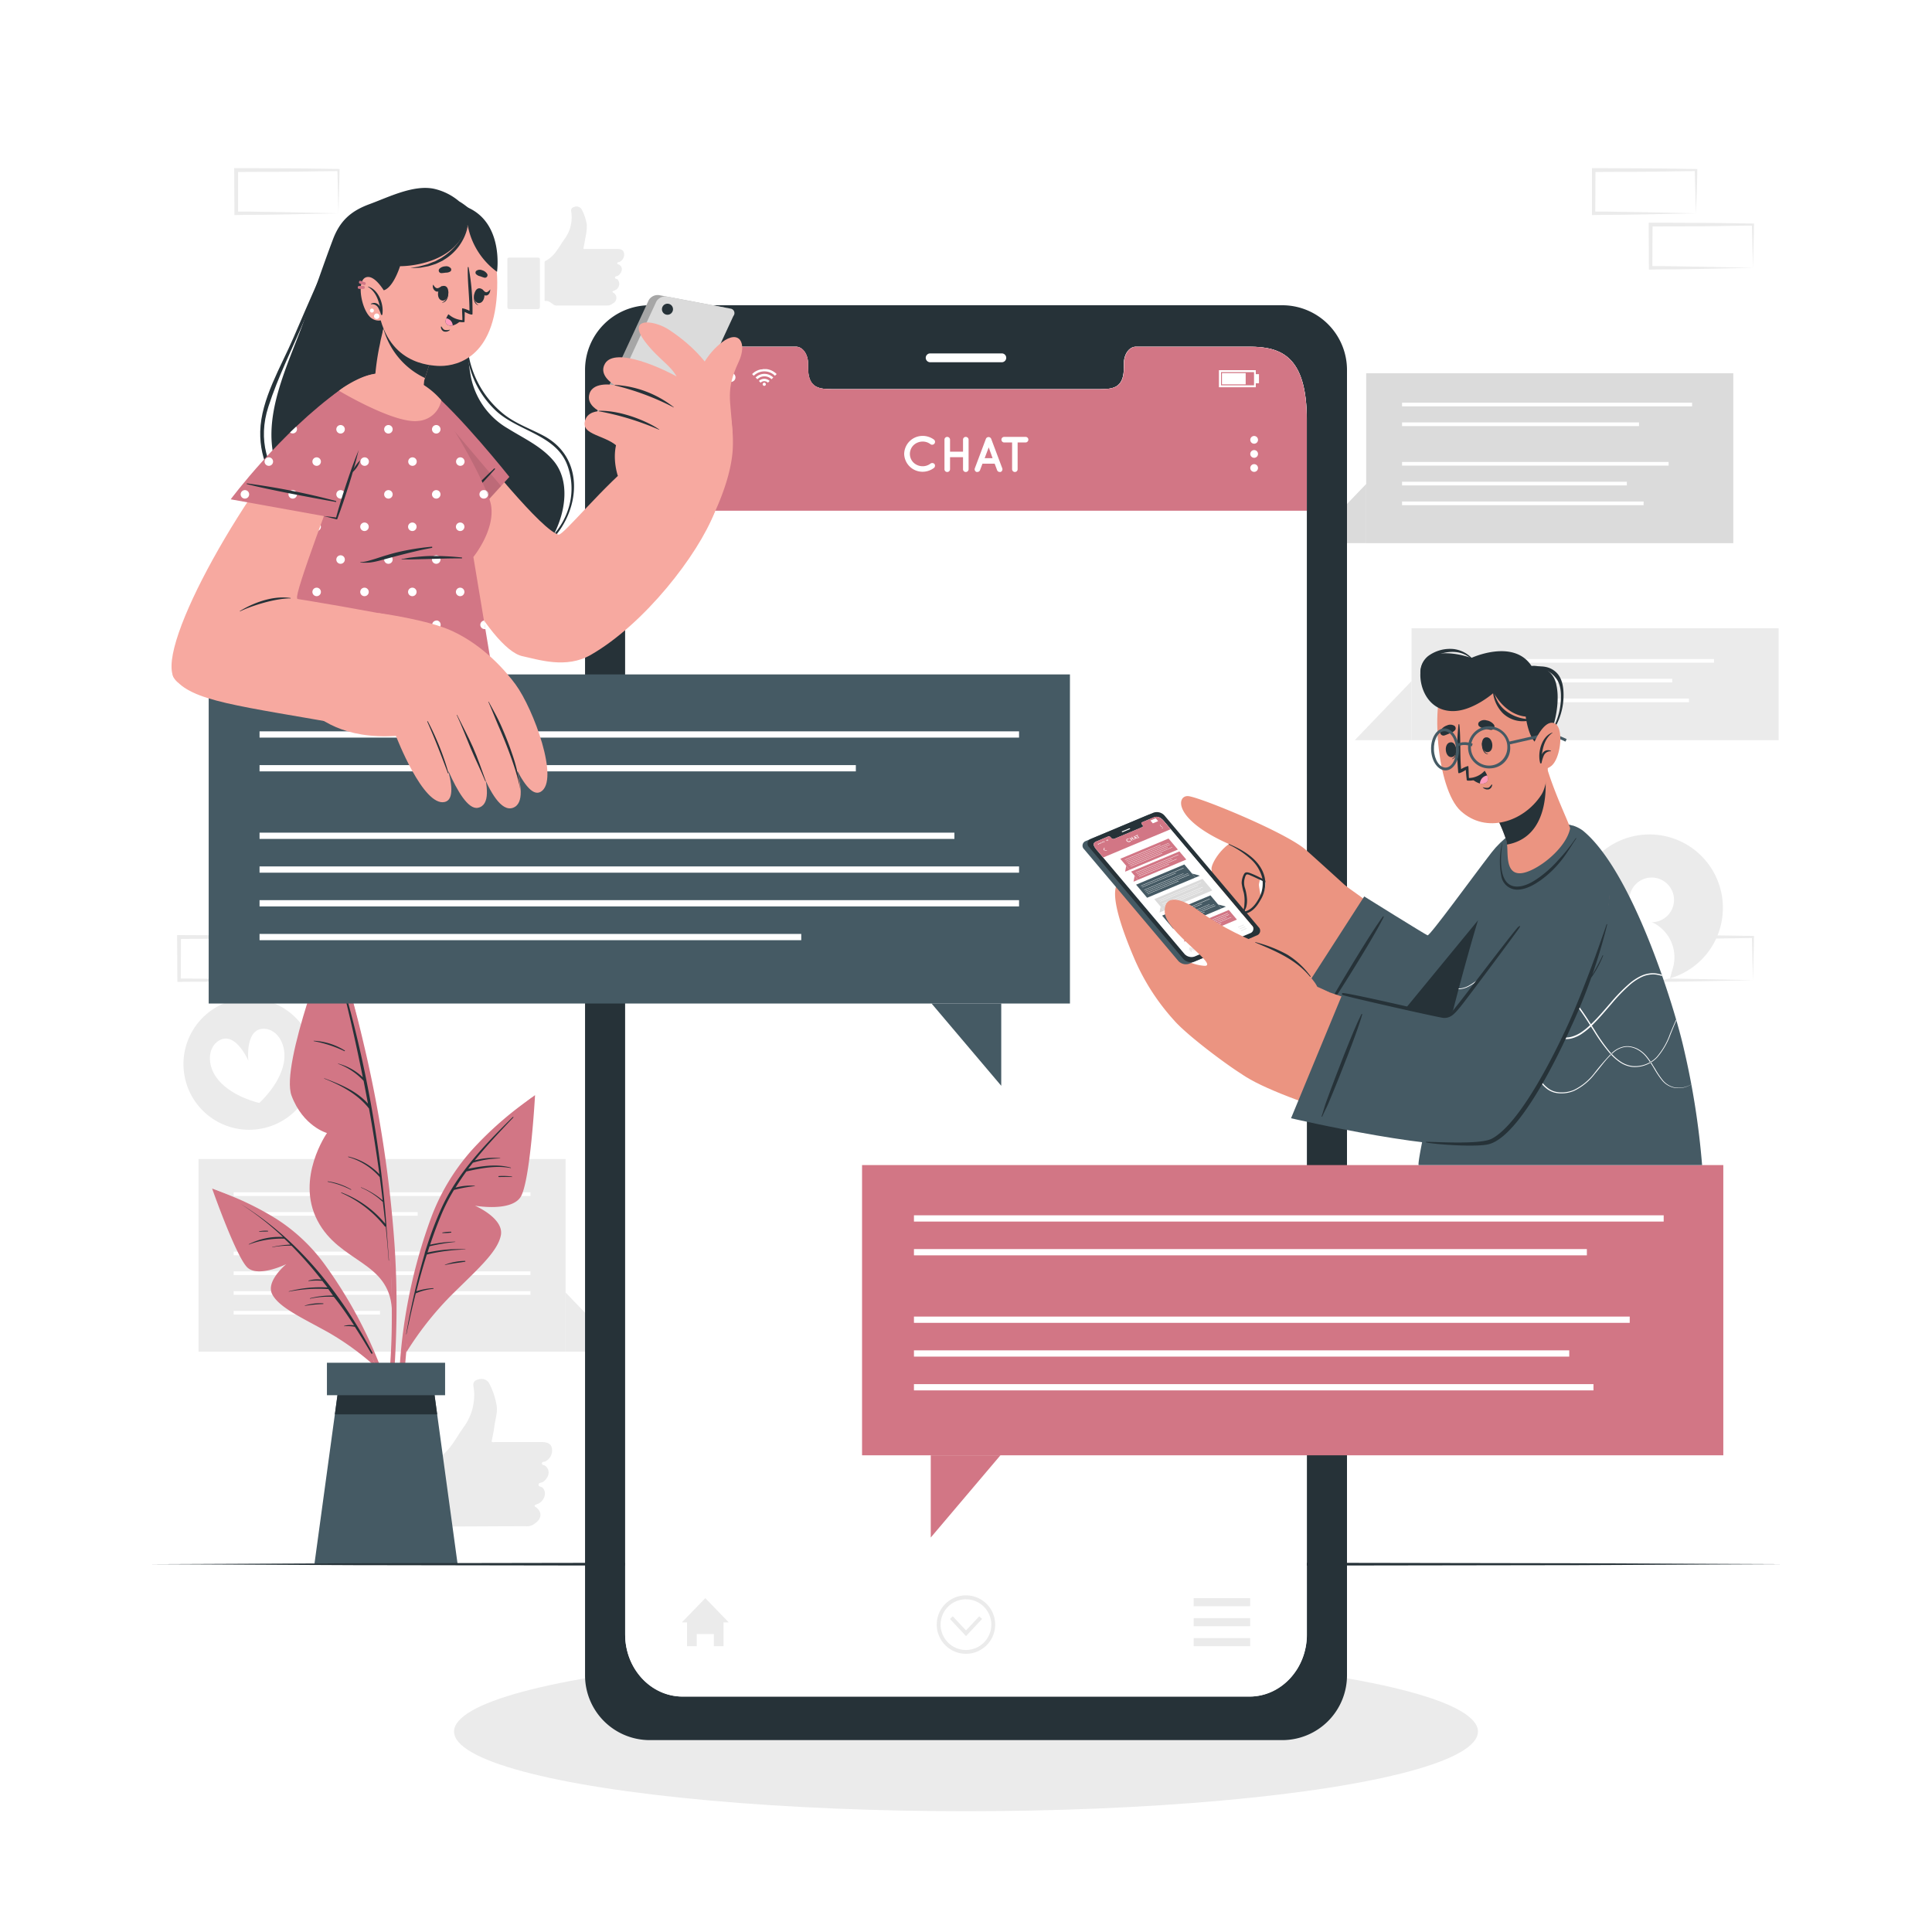 <svg class="animated" id="freepik_stories-messages" xmlns="http://www.w3.org/2000/svg" viewBox="0 0 500 500" version="1.1" xmlns:xlink="http://www.w3.org/1999/xlink" xmlns:svgjs="http://svgjs.com/svgjs"><style>svg#freepik_stories-messages:not(.animated) .animable {opacity: 0;}svg#freepik_stories-messages.animated #freepik--character-2--inject-113 {animation: 6s Infinite  linear shake;animation-delay: 0.5s;}svg#freepik_stories-messages.animated #freepik--character-1--inject-113 {animation: 6s Infinite  linear shake;animation-delay: 0s;}            @keyframes shake {                10%, 90% {                    transform: translate3d(-1px, 0, 0);                  }                  20%, 80% {                    transform: translate3d(2px, 0, 0);                  }                  30%, 50%, 70% {                    transform: translate3d(-4px, 0, 0);                  }                  40%, 60% {                    transform: translate3d(4px, 0, 0);                  }            }        </style><g id="freepik--background-complete--inject-113" class="animable" style="transform-origin: 253.075px 219.98px;"><path d="M87.59,239.56l-13.12.27-6.66.12c-2.23,0-4.47,0-6.7.05h-.44v-.44l-.06-11.19v-.51h.5l13.24.06c4.42,0,8.83.11,13.24.16h.28v.27c0,1.89-.09,3.78-.13,5.65Zm0,0-.14-5.66c0-1.86-.11-3.7-.13-5.53l.27.27c-4.41.05-8.82.16-13.24.16l-13.24.07.5-.5,0,11.19-.45-.45c2.18,0,4.36,0,6.55,0l6.58.12Z" style="fill: rgb(235, 235, 235); transform-origin: 74.24px 233.93px;" id="elsjj0fqs1if" class="animable"></path><path d="M72.82,253.67l-13.12.27-6.66.12c-2.23,0-4.47,0-6.7.05H45.9v-.44l-.06-11.19V242h.5l13.24.06c4.41,0,8.83.11,13.24.16h.28v.27c0,1.89-.08,3.78-.13,5.65Zm0,0L72.68,248c-.05-1.86-.11-3.7-.13-5.53l.27.27c-4.41.05-8.83.16-13.24.16L46.34,243l.5-.49-.05,11.19-.45-.45c2.18,0,4.36,0,6.55.05l6.58.12Z" style="fill: rgb(235, 235, 235); transform-origin: 59.47px 248.055px;" id="eluu9x191h2z" class="animable"></path><path d="M363.58,360.91l-13.12.27-6.66.12c-2.23,0-4.47,0-6.7.05h-.44v-.44l-.06-11.19v-.51h.5l13.24.06c4.42,0,8.83.11,13.24.16h.28v.27c0,1.89-.09,3.78-.14,5.65Zm0,0-.14-5.66c0-1.86-.11-3.7-.13-5.53l.27.27c-4.41.05-8.82.16-13.24.16l-13.24.07.5-.5-.05,11.19-.45-.45c2.18,0,4.36,0,6.55.05l6.58.12Z" style="fill: rgb(235, 235, 235); transform-origin: 350.23px 355.28px;" id="elh8le82e3zrc" class="animable"></path><path d="M348.81,375l-13.12.27-6.67.12c-2.22,0-4.46,0-6.69,0h-.44V375l-.05-11.19v-.51h.5l13.24.06c4.41,0,8.83.11,13.24.16h.28v.27c0,1.89-.08,3.78-.13,5.65Zm0,0-.14-5.66c-.05-1.86-.11-3.7-.13-5.53l.27.27c-4.41,0-8.83.16-13.24.16l-13.24.07.5-.5L322.78,375l-.45-.45c2.18,0,4.36,0,6.55.05l6.57.12Z" style="fill: rgb(235, 235, 235); transform-origin: 335.47px 369.345px;" id="el3qzb1uwsjfl" class="animable"></path><path d="M453.66,253.67l-13.13.27-6.66.12c-2.22,0-4.46,0-6.69.05h-.45v-.44l-.05-11.19V242h.5l13.24.06c4.41,0,8.83.11,13.24.16h.27v.27c0,1.89-.08,3.78-.13,5.65Zm0,0-.14-5.66c0-1.86-.12-3.7-.13-5.53l.27.27c-4.41.05-8.83.16-13.24.16l-13.24.06.5-.49-.06,11.19-.44-.45c2.18,0,4.36,0,6.54.05l6.58.12Z" style="fill: rgb(235, 235, 235); transform-origin: 440.305px 248.055px;" id="elhot5v7cq8wc" class="animable"></path><path d="M438.89,55.2l-13.13.28-6.66.11c-2.22,0-4.46,0-6.69.06H412V55.2l0-11.19v-.5h.51l13.24.06c4.41,0,8.82.12,13.24.17h.27V44c0,1.9-.09,3.79-.13,5.65Zm0,0-.14-5.65c-.05-1.87-.12-3.71-.14-5.54l.28.27c-4.42,0-8.83.16-13.24.17l-13.24.06.5-.5-.06,11.19-.44-.45c2.18,0,4.35,0,6.54.06l6.58.11Z" style="fill: rgb(235, 235, 235); transform-origin: 425.63px 49.58px;" id="elz20t22m7ya8" class="animable"></path><path d="M453.66,69.31l-13.13.28-6.66.11c-2.22,0-4.46,0-6.69.06h-.45v-.45l-.05-11.19v-.5h.5l13.24.06c4.41,0,8.83.12,13.24.17h.27v.27c0,1.9-.08,3.79-.13,5.65Zm0,0-.14-5.65c0-1.87-.12-3.71-.13-5.54l.27.27c-4.41,0-8.83.16-13.24.17l-13.24.06.5-.5-.06,11.19-.44-.45c2.18,0,4.36,0,6.54.06l6.58.11Z" style="fill: rgb(235, 235, 235); transform-origin: 440.305px 63.69px;" id="el4zd5wxyn3b5" class="animable"></path><path d="M87.59,55.2l-13.12.28-6.66.11c-2.23,0-4.47,0-6.7.06h-.44V55.2L60.61,44v-.5h.5l13.24.06c4.42,0,8.83.12,13.24.17h.28V44c0,1.9-.09,3.79-.13,5.65Zm0,0-.14-5.65c0-1.87-.11-3.71-.13-5.54l.27.27c-4.41,0-8.82.16-13.24.17l-13.24.06.5-.5,0,11.19-.45-.45c2.18,0,4.36,0,6.55.06l6.58.11Z" style="fill: rgb(235, 235, 235); transform-origin: 74.24px 49.575px;" id="elv6kyikzopt" class="animable"></path><path d="M240.33,178.26l-13.12.27-6.66.12c-2.23,0-4.47,0-6.7,0h-.44v-.44l-.05-11.19v-.51h.5l13.24.06c4.41,0,8.83.11,13.24.16h.28v.27c0,1.89-.08,3.78-.13,5.65Zm0,0-.14-5.66c-.05-1.86-.11-3.7-.13-5.53l.27.27c-4.41,0-8.83.16-13.24.16l-13.24.07.5-.5,0,11.19-.45-.45c2.18,0,4.36,0,6.55.06L227,178Z" style="fill: rgb(235, 235, 235); transform-origin: 226.99px 172.58px;" id="elnezaoe0itzk" class="animable"></path><polygon points="51.38 349.8 146.37 349.8 146.37 299.95 51.38 299.95 51.38 299.95 51.38 349.8 51.38 349.8" style="fill: rgb(235, 235, 235); transform-origin: 98.875px 324.875px;" id="el0grmsxopyrkc" class="animable"></polygon><polygon points="161.08 349.8 146.37 349.8 146.37 334.49 161.08 349.8" style="fill: rgb(235, 235, 235); transform-origin: 153.725px 342.145px;" id="elwj2xgdlnpy" class="animable"></polygon><rect x="60.47" y="308.57" width="76.81" height="0.95" style="fill: rgb(255, 255, 255); transform-origin: 98.875px 309.045px;" id="elexpfhpcb1u7" class="animable"></rect><rect x="60.47" y="313.68" width="47.63" height="0.95" style="fill: rgb(255, 255, 255); transform-origin: 84.285px 314.155px;" id="elh8r8yzeaaco" class="animable"></rect><rect x="60.47" y="323.92" width="65.25" height="0.95" style="fill: rgb(255, 255, 255); transform-origin: 93.095px 324.395px;" id="eld5k92vtkt4l" class="animable"></rect><rect x="60.47" y="329.03" width="76.81" height="0.95" style="fill: rgb(255, 255, 255); transform-origin: 98.875px 329.505px;" id="el666ozhdnawu" class="animable"></rect><rect x="60.47" y="334.15" width="76.81" height="0.95" style="fill: rgb(255, 255, 255); transform-origin: 98.875px 334.625px;" id="elt651d3n86z" class="animable"></rect><rect x="60.47" y="339.26" width="37.87" height="0.95" style="fill: rgb(255, 255, 255); transform-origin: 79.405px 339.735px;" id="el9819o9xfsx" class="animable"></rect><rect x="353.57" y="96.6" width="95" height="43.97" style="fill: rgb(219, 219, 219); transform-origin: 401.07px 118.585px;" id="elre5gjmuhsd" class="animable"></rect><polygon points="338.87 140.56 353.57 140.56 353.57 125.25 338.87 140.56" style="fill: rgb(219, 219, 219); transform-origin: 346.22px 132.905px;" id="el0lea6jvnfqco" class="animable"></polygon><rect x="362.85" y="119.55" width="68.99" height="0.95" style="fill: rgb(255, 255, 255); transform-origin: 397.345px 120.025px;" id="ely1py41eh9uo" class="animable"></rect><rect x="362.85" y="124.67" width="58.18" height="0.95" style="fill: rgb(255, 255, 255); transform-origin: 391.94px 125.145px;" id="el8u1g8u8kcmt" class="animable"></rect><rect x="362.85" y="109.32" width="61.33" height="0.95" style="fill: rgb(255, 255, 255); transform-origin: 393.515px 109.795px;" id="eljtbxy3u5pt" class="animable"></rect><rect x="362.85" y="104.21" width="75.06" height="0.95" style="fill: rgb(255, 255, 255); transform-origin: 400.38px 104.685px;" id="elsz51a8cz6ma" class="animable"></rect><rect x="362.85" y="129.79" width="62.51" height="0.95" style="fill: rgb(255, 255, 255); transform-origin: 394.105px 130.265px;" id="elns50tsu77k" class="animable"></rect><rect x="365.31" y="162.59" width="95" height="28.97" style="fill: rgb(235, 235, 235); transform-origin: 412.81px 177.075px;" id="eld0ljera8e8c" class="animable"></rect><polygon points="350.61 191.56 365.31 191.56 365.31 176.25 350.61 191.56" style="fill: rgb(235, 235, 235); transform-origin: 357.96px 183.905px;" id="elxn1q8sfd31" class="animable"></polygon><rect x="374.59" y="170.55" width="68.99" height="0.95" style="fill: rgb(255, 255, 255); transform-origin: 409.085px 171.025px;" id="eljghak2akuro" class="animable"></rect><rect x="374.59" y="175.66" width="58.18" height="0.95" style="fill: rgb(255, 255, 255); transform-origin: 403.68px 176.135px;" id="elq71u244mrt" class="animable"></rect><rect x="374.59" y="180.78" width="62.51" height="0.95" style="fill: rgb(255, 255, 255); transform-origin: 405.845px 181.255px;" id="el43xc9h01ia9" class="animable"></rect><path d="M412.94,247.86a19,19,0,1,0-2.65-22.16A18.82,18.82,0,0,0,412.94,247.86Z" style="fill: rgb(235, 235, 235); transform-origin: 426.863px 234.954px;" id="eljibv91ahs7" class="animable"></path><path d="M421.89,231.32a5.78,5.78,0,1,0,7.11-4A5.77,5.77,0,0,0,421.89,231.32Z" style="fill: rgb(255, 255, 255); transform-origin: 427.453px 232.888px;" id="elibnd1luvczc" class="animable"></path><path d="M413.58,245.56l-.64,2.3a19,19,0,0,0,19.25,5.32l.64-2.29a10,10,0,1,0-19.25-5.33Z" style="fill: rgb(255, 255, 255); transform-origin: 423.14px 245.838px;" id="eljqkh5u9ngmf" class="animable"></path><path d="M49.53,283.48a17,17,0,1,1,23,6.88A17,17,0,0,1,49.53,283.48Z" style="fill: rgb(235, 235, 235); transform-origin: 64.48px 275.387px;" id="elq9nitvczb8r" class="animable"></path><path d="M73.41,275.27c-1.18,5.65-6.31,10.17-6.31,10.17s-6.68-1.43-10.47-5.79c-3.16-3.63-3-8.49,0-10.33,4.31-2.64,7.64,5.2,7.64,5.2s-.93-8.47,4.12-8.28C71.89,266.38,74.38,270.55,73.41,275.27Z" style="fill: rgb(255, 255, 255); transform-origin: 63.97px 275.838px;" id="el1t4oujfyhi5" class="animable"></path><g id="freepik--xsrjP0--inject-113" class="animable" style="transform-origin: 120.442px 376.659px;"><path d="M115.67,394.57c-.93-.58-1.74-1.43-3-1.3-.48.05-.37-.35-.38-.61q0-7,0-14.06c0-.34,0-.62.39-.81,3.57-1.81,5.11-5.37,7.29-8.41a14,14,0,0,0,2.56-10.64c-.15-1.06.34-1.53,1.29-1.75a2.36,2.36,0,0,1,2.68.83,19,19,0,0,1,2.06,6.14c.21,1.77-.42,3.5-.63,5.26-.16,1.29-.46,2.56-.7,3.87.32.22.68.1,1,.11l11.87,0c1.67,0,2.49.47,2.73,1.58a3.18,3.18,0,0,1-1.72,3.44c-.29.15-.83,0-.86.48s.52.42.79.61c1.44,1,1.18,3-.48,4.19-.4.28-1.17.15-1.19.73s.72.46,1.05.79c1.16,1.14.59,3.28-1.13,4.14a4.86,4.86,0,0,0-.7.28c-.2.13-.39.28,0,.55,1.72,1.21,1.69,2.92,0,4.17l-.51.37a3.35,3.35,0,0,1-2.09.46c-6.21,0-12.41.05-18.62.07A2.21,2.21,0,0,1,115.67,394.57Z" style="fill: rgb(235, 235, 235); fill-rule: evenodd; transform-origin: 127.585px 375.968px;" id="el391pf0tluof" class="animable"></path><path d="M98,386.37c0-3,0-6,0-8.94,0-.6.06-.9.8-.89q5.44,0,10.89,0c.71,0,.83.24.82.87q0,9,.07,18c0,.76-.2,1-1,1-3.52,0-7,0-10.56.05-.88,0-1-.29-1-1.06C98,392.32,98,389.34,98,386.37Z" style="fill: rgb(235, 235, 235); fill-rule: evenodd; transform-origin: 104.29px 386.5px;" id="ela6y68u92poq" class="animable"></path></g><g id="freepik--xsrjp0--inject-113" class="animable" style="transform-origin: 146.419px 66.715px;"><path d="M143.19,78.78c-.63-.39-1.17-1-2-.87-.32,0-.25-.24-.25-.41q0-4.73,0-9.45c0-.23,0-.41.26-.54,2.4-1.22,3.43-3.61,4.9-5.65a9.42,9.42,0,0,0,1.72-7.15c-.1-.71.23-1,.87-1.18a1.58,1.58,0,0,1,1.8.56,12.69,12.69,0,0,1,1.38,4.12,14.64,14.64,0,0,1-.42,3.54c-.11.87-.31,1.72-.47,2.6.21.15.46.07.68.07l8,0c1.12,0,1.67.32,1.83,1.06a2.12,2.12,0,0,1-1.15,2.31c-.2.1-.56,0-.58.32s.35.29.53.41c1,.66.79,2-.32,2.82-.27.18-.79.1-.8.49s.48.31.7.53a1.79,1.79,0,0,1-.76,2.78,3.17,3.17,0,0,0-.46.19c-.14.09-.27.19,0,.37a1.56,1.56,0,0,1,0,2.8l-.35.25a2.23,2.23,0,0,1-1.4.31l-12.51,0A1.46,1.46,0,0,1,143.19,78.78Z" style="fill: rgb(235, 235, 235); fill-rule: evenodd; transform-origin: 151.231px 66.266px;" id="elzbzimkst5y" class="animable"></path><path d="M131.31,73.27c0-2,0-4,0-6,0-.41,0-.61.54-.6q3.66,0,7.32,0c.48,0,.55.16.55.59q0,6,0,12.08c0,.51-.13.65-.65.65-2.36,0-4.73,0-7.1,0-.58,0-.67-.19-.66-.71C131.34,77.27,131.32,75.27,131.31,73.27Z" style="fill: rgb(235, 235, 235); fill-rule: evenodd; transform-origin: 135.515px 73.33px;" id="eln1xsrarr4f" class="animable"></path></g></g><g id="freepik--Shadow--inject-113" class="animable" style="transform-origin: 250px 448.12px;"><ellipse cx="250" cy="448.12" rx="132.49" ry="20.62" style="fill: rgb(235, 235, 235); transform-origin: 250px 448.12px;" id="el4fkr42klmhf" class="animable"></ellipse></g><g id="freepik--Plant--inject-113" class="animable" style="transform-origin: 96.685px 323.04px;"><path d="M102.44,347.36a237.83,237.83,0,0,0-.35-25.47,323.9,323.9,0,0,0-8-51.89c-2.22-9.6-5-19-7.82-28.47-.08-.29-.54-.21-.46.09,8.83,33.24,16.07,67.55,15.57,102.11-.13,9.67-1.25,19.17-2.17,28.78,0,.25.4.36.45.09C101.51,364.38,102.1,355.76,102.44,347.36Z" style="fill: rgb(210, 118, 133); transform-origin: 94.215px 307.053px;" id="elgjui4hgnr" class="animable"></path><path d="M85.83,241.62s-13.37,33.95-10.38,41.93,9.17,9.68,9.17,9.68-8.18,11.68-2.47,22.64,18.43,10.44,19.27,22.86C101.42,338.73,102.13,286.78,85.83,241.62Z" style="fill: rgb(210, 118, 133); transform-origin: 88.219px 290.175px;" id="elqbxhdnziec" class="animable"></path><path d="M100,317.28a.28.28,0,0,0,0-.18,310.46,310.46,0,0,0-13-68.29c0-.06-.13,0-.11,0q4,14.89,7,30a14.65,14.65,0,0,0-6.38-3.56s-.07,0,0,.07a17,17,0,0,1,6.59,4.4q.58,3,1.13,5.91c-3-3.34-7.13-5-11.28-6.57-.06,0-.09.06,0,.09,4.32,1.75,8.62,4,11.55,7.74q1.53,8.46,2.69,17a16.21,16.21,0,0,0-8-4.57c-.09,0-.14.11,0,.14a17,17,0,0,1,8.09,5.18.1.1,0,0,0,0,0c.27,2,.52,4,.75,6a20.78,20.78,0,0,0-5.59-3.37s-.08.06,0,.09A19.08,19.08,0,0,1,99,311l.07,0c.23,1.9.45,3.8.64,5.71a27.18,27.18,0,0,0-11.34-8.1c-.09,0-.13.1,0,.14a29.49,29.49,0,0,1,11.18,8.6.25.25,0,0,0,.28.09c.29,2.92.55,5.84.76,8.77,0,0,.07.05.07,0Q100.34,321.78,100,317.28Z" style="fill: rgb(38, 50, 56); transform-origin: 92.277px 287.508px;" id="el1e9et59fpuv" class="animable"></path><path d="M89.22,271.86a16.63,16.63,0,0,0-8-2.51c-.07,0-.07.09,0,.1a31.58,31.58,0,0,1,7.94,2.6A.11.11,0,0,0,89.22,271.86Z" style="fill: rgb(38, 50, 56); transform-origin: 85.212px 270.7px;" id="elr4y5xed2utg" class="animable"></path><path d="M90.85,307.8a16.81,16.81,0,0,0-6-2.07c-.07,0-.08.1,0,.12a22.25,22.25,0,0,1,6,2.09C90.86,308,90.92,307.84,90.85,307.8Z" style="fill: rgb(38, 50, 56); transform-origin: 87.839px 306.842px;" id="eltflsvhj0ots" class="animable"></path><path d="M137.6,284.1a90.68,90.68,0,0,0-15.48,13.53A55.57,55.57,0,0,0,111.26,316a137.58,137.58,0,0,0-8.08,44,106.76,106.76,0,0,0,2.38,24.76.23.23,0,0,0,.46-.09,138.68,138.68,0,0,1,.25-43.28c2.3-14.05,5.9-29.33,14.83-40.74C126,294.52,132,289.63,138,284.57,138.33,284.31,137.92,283.87,137.6,284.1Z" style="fill: rgb(210, 118, 133); transform-origin: 120.639px 334.492px;" id="elszl9mcosgmm" class="animable"></path><path d="M105.14,350a83.6,83.6,0,0,1,11.29-14.42c6.69-6.69,12.32-11.44,13.19-15.87s-6.7-7.68-6.7-7.68,9.26,1.66,11.79-2.22,3.76-26.39,3.76-26.39-16.84,12-24.69,28.88S105.14,350,105.14,350Z" style="fill: rgb(210, 118, 133); transform-origin: 121.805px 316.71px;" id="elds4gp3v2vy" class="animable"></path><path d="M132.64,289.15c-7.08,7-14.22,14.37-18.39,23.52a90.69,90.69,0,0,0-3.72,9.7v0c-.21.66-.43,1.32-.63,2a.49.49,0,0,0,0,.11,191.41,191.41,0,0,0-4.78,20.79c0,.05.06.07.07,0,.72-3.51,1.52-7.06,2.42-10.59l.1,0a14.68,14.68,0,0,1,4.42-1.13c.1,0,.09-.18,0-.18a17.1,17.1,0,0,0-4.37.8c.81-3.19,1.7-6.36,2.7-9.5a47.32,47.32,0,0,1,10-1.3s0-.06,0-.06a37.61,37.61,0,0,0-9.82.84c.17-.54.35-1.08.53-1.61a51.59,51.59,0,0,1,6.65-1.13s0-.07,0-.07a32.37,32.37,0,0,0-6.51.79c.91-2.71,1.9-5.38,3-8a48.53,48.53,0,0,1,3.18-6.17,39.39,39.39,0,0,1,5.4-1,0,0,0,0,0,0-.09,14.55,14.55,0,0,0-5,.49c.89-1.43,1.82-2.83,2.81-4.19h0c3.78-.83,7.61-1.61,11.47-.88.07,0,.09-.1,0-.12-3.68-1-7.33-.41-11,.31.4-.53.81-1.05,1.22-1.57a24.79,24.79,0,0,1,7.06-1.11,0,0,0,0,0,0-.08,18.49,18.49,0,0,0-6.58.58c3.13-3.88,6.58-7.52,10-11.12C132.93,289.08,132.81,289,132.64,289.15Z" style="fill: rgb(38, 50, 56); transform-origin: 119.003px 317.191px;" id="elkf2c448zcdq" class="animable"></path><path d="M132.45,304.49a15.62,15.62,0,0,0-3.35-.12.12.12,0,0,0,0,.24c1.11,0,2.21-.05,3.32,0A.07.07,0,1,0,132.45,304.49Z" style="fill: rgb(38, 50, 56); transform-origin: 130.758px 304.479px;" id="elspir6a7csbo" class="animable"></path><path d="M120.33,326.32a15.14,15.14,0,0,0-5.19,1s0,.09,0,.08c1.72-.41,3.45-.58,5.18-.86C120.49,326.55,120.48,326.32,120.33,326.32Z" style="fill: rgb(38, 50, 56); transform-origin: 117.792px 326.86px;" id="elcv43cni1h1j" class="animable"></path><path d="M116.7,318.78a11,11,0,0,0-2.21.2.07.07,0,0,0,0,.13,10.89,10.89,0,0,0,2.21-.11C116.83,319,116.83,318.78,116.7,318.78Z" style="fill: rgb(38, 50, 56); transform-origin: 115.622px 318.952px;" id="elt1wxihe5cto" class="animable"></path><path d="M55.77,308a76.65,76.65,0,0,1,15.65,7.38,46.5,46.5,0,0,1,13,12.39,115.91,115.91,0,0,1,16.73,33.76A90.26,90.26,0,0,1,105,382.1a.2.2,0,0,1-.39,0,117,117,0,0,0-10.2-35C89.28,336.33,82.83,324.8,73,317.63c-5.37-3.91-11.41-6.46-17.43-9.17C55.23,308.32,55.45,307.87,55.77,308Z" style="fill: rgb(210, 118, 133); transform-origin: 80.2px 345.116px;" id="eljw9q0ey89bq" class="animable"></path><path d="M97.26,353.78a70.52,70.52,0,0,0-12.47-9.06c-7-3.87-12.62-6.41-14.35-9.79s3.65-7.77,3.65-7.77-7.11,3.49-10,.93S54.9,307.6,54.9,307.6s16.41,5.84,26.66,17.67S97.26,353.78,97.26,353.78Z" style="fill: rgb(210, 118, 133); transform-origin: 76.08px 330.69px;" id="elfs1pdddfich" class="animable"></path><path d="M96.4,350.09c-8.21-15.41-19.16-29.35-34.17-38.55,0,0,0,0,0,0a75.13,75.13,0,0,1,11,8.6A17.34,17.34,0,0,0,64.39,322a0,0,0,0,0,0,.09,24.3,24.3,0,0,1,9.08-1.53.15.15,0,0,0,.1,0c.54.51,1.06,1,1.58,1.54a27.62,27.62,0,0,0-4.71.62s0,.08,0,.07a23.81,23.81,0,0,1,5-.41,102.83,102.83,0,0,1,7.74,8.79,7.84,7.84,0,0,0-3.3.24.06.06,0,0,0,0,.12,18,18,0,0,1,3.52-.05c.45.57.9,1.14,1.34,1.72a31.87,31.87,0,0,0-10,1s0,.09,0,.08a39.88,39.88,0,0,1,10.23-.67l1.22,1.69a21.66,21.66,0,0,0-5.93.68.06.06,0,0,0,0,.12,22.55,22.55,0,0,1,6.13-.48C88.31,338,90,340.48,91.63,343a5.62,5.62,0,0,0-2.61.16,0,0,0,0,0,0,.07,11,11,0,0,1,2.81.14c1.46,2.27,2.88,4.57,4.23,6.88C96.2,350.44,96.51,350.29,96.4,350.09Z" style="fill: rgb(38, 50, 56); transform-origin: 79.327px 330.939px;" id="elk3m77yxxsr" class="animable"></path><path d="M83.63,337.31a12.6,12.6,0,0,0-4.76.58,0,0,0,1,0,0,.07,35.91,35.91,0,0,1,4.74-.48C83.73,337.47,83.75,337.32,83.63,337.31Z" style="fill: rgb(38, 50, 56); transform-origin: 81.29px 337.619px;" id="el7s2s5k1zqz" class="animable"></path><path d="M69.32,318.53a8.12,8.12,0,0,0-2.2.13c-.09,0-.06.14,0,.13.72-.08,1.43-.05,2.15-.07A.1.1,0,0,0,69.32,318.53Z" style="fill: rgb(38, 50, 56); transform-origin: 68.22px 318.648px;" id="el4dk41dgodkq" class="animable"></path><polygon points="118.42 404.73 81.38 404.73 86.66 366.04 88.01 356.12 111.79 356.12 113.14 366.04 118.42 404.73" style="fill: rgb(69, 90, 100); transform-origin: 99.9px 380.425px;" id="elg8t8iam44gi" class="animable"></polygon><polygon points="113.14 366.04 86.66 366.04 88.01 356.12 111.79 356.12 113.14 366.04" style="fill: rgb(38, 50, 56); transform-origin: 99.9px 361.08px;" id="el3wq3smk5t7m" class="animable"></polygon><rect x="84.61" y="352.68" width="30.58" height="8.4" style="fill: rgb(69, 90, 100); transform-origin: 99.9px 356.88px;" id="elfiulhp4mndb" class="animable"></rect></g><g id="freepik--Floor--inject-113" class="animable" style="transform-origin: 250px 404.81px;"><polygon points="38.62 404.81 91.46 404.57 144.31 404.48 250 404.31 355.69 404.48 408.54 404.57 461.38 404.81 408.54 405.06 355.69 405.14 250 405.31 144.31 405.14 91.46 405.06 38.62 404.81" style="fill: rgb(38, 50, 56); transform-origin: 250px 404.81px;" id="elsnniy1zl07" class="animable"></polygon></g><g id="freepik--Device--inject-113" class="animable" style="transform-origin: 250.005px 264.67px;"><path d="M332,79H168a16.74,16.74,0,0,0-16.59,16.9V433.45A16.75,16.75,0,0,0,168,450.34H332a16.76,16.76,0,0,0,16.6-16.89V95.94A16.75,16.75,0,0,0,332,79Zm6.23,344c0,8.88-6.65,16.07-14.86,16.07H176.67c-8.23,0-14.88-7.19-14.88-16.07V108.73c0-18.1,6.65-19,14.88-19H206c1.71,0,3.11,1.94,3.11,4.34v1c0,5.64,3.08,5.65,6.87,5.65h68c3.82,0,6.87,0,6.87-5.65v-1c0-2.4,1.38-4.34,3.12-4.34h29.38c8.21,0,14.86,2.4,14.86,19Z" style="fill: rgb(38, 50, 56); transform-origin: 250.005px 264.67px;" id="elu3e2poztcq" class="animable"></path><path d="M259.26,93.75H240.73a1.16,1.16,0,0,1-1.15-1.15h0a1.15,1.15,0,0,1,1.15-1.14h18.53a1.14,1.14,0,0,1,1.15,1.14h0A1.15,1.15,0,0,1,259.26,93.75Z" style="fill: rgb(255, 255, 255); transform-origin: 249.995px 92.605px;" id="el00tktoc7snfp" class="animable"></path><path d="M338.2,108.73V423c0,8.88-6.65,16.07-14.85,16.07H176.67c-8.23,0-14.88-7.19-14.88-16.07V108.73c0-18.1,6.65-19,14.88-19H206c1.71,0,3.11,1.94,3.11,4.34v1c0,5.64,3.08,5.65,6.87,5.65h68c3.82,0,6.88,0,6.88-5.65v-1c0-2.4,1.37-4.34,3.11-4.34h29.39C331.55,89.75,338.2,92.15,338.2,108.73Z" style="fill: rgb(255, 255, 255); transform-origin: 249.995px 264.4px;" id="elxsyxpkef47" class="animable"></path><path d="M338.2,108.73v23.45H161.79V108.73c0-18.1,6.65-19,14.87-19h29.39c1.71,0,3.1,1.94,3.1,4.34v1c0,5.64,3.09,5.65,6.87,5.65h68c3.82,0,6.88,0,6.88-5.65v-1c0-2.4,1.38-4.34,3.11-4.34h29.38C331.55,89.75,338.2,92.15,338.2,108.73Z" style="fill: rgb(210, 118, 133); transform-origin: 249.995px 110.955px;" id="el7kahkj357zu" class="animable"></path><polygon points="179.65 120.73 174.44 115.84 179.65 110.96 180.46 111.82 176.16 115.84 180.46 119.87 179.65 120.73" style="fill: rgb(255, 255, 255); transform-origin: 177.45px 115.845px;" id="eloxjzh17sjec" class="animable"></polygon><path d="M325.57,113.83a1,1,0,1,1-1-1A1,1,0,0,1,325.57,113.83Z" style="fill: rgb(255, 255, 255); transform-origin: 324.57px 113.83px;" id="elc3wr59mdtzr" class="animable"></path><path d="M325.57,117.48a1,1,0,1,1-1-1A1,1,0,0,1,325.57,117.48Z" style="fill: rgb(255, 255, 255); transform-origin: 324.57px 117.48px;" id="eln7n1j3mmwpp" class="animable"></path><path d="M325.57,121.12a1,1,0,1,1-1-1A1,1,0,0,1,325.57,121.12Z" style="fill: rgb(255, 255, 255); transform-origin: 324.57px 121.12px;" id="elg4cwfe58j8d" class="animable"></path><g id="freepik--u5Zjqx--inject-113" class="animable" style="transform-origin: 197.825px 97.69px;"><path d="M201,96.81l-.29.28-.16.16a3.85,3.85,0,0,0-5.47,0l-.16-.16-.28-.28h0l0,0,.36-.32a3.74,3.74,0,0,1,.83-.52,3.86,3.86,0,0,1,1.1-.37c.18,0,.36,0,.55-.08H198l.37,0a4.37,4.37,0,0,1,1,.24,4.72,4.72,0,0,1,.68.32,5.17,5.17,0,0,1,.66.46l.3.27Z" style="fill: rgb(255, 255, 255); transform-origin: 197.825px 96.385px;" id="el9ioitlwtn65" class="animable"></path><path d="M196,98.14l-.45-.44a3.23,3.23,0,0,1,4.57,0l-.45.45a2.6,2.6,0,0,0-3.67,0Z" style="fill: rgb(255, 255, 255); transform-origin: 197.835px 97.451px;" id="elx9hekh1h7w" class="animable"></path><path d="M199.18,98.59l-.44.45a1.34,1.34,0,0,0-1.89,0l-.44-.45A2,2,0,0,1,199.18,98.59Z" style="fill: rgb(255, 255, 255); transform-origin: 197.795px 98.536px;" id="el6y95izl4wla" class="animable"></path><path d="M198.2,99.44a.41.41,0,1,1-.4-.4A.4.4,0,0,1,198.2,99.44Z" style="fill: rgb(255, 255, 255); transform-origin: 197.79px 99.45px;" id="el0d9ydq4t1g0v" class="animable"></path></g><path d="M173.29,97.66a1.17,1.17,0,1,1,1.17,1.17A1.17,1.17,0,0,1,173.29,97.66Z" style="fill: rgb(255, 255, 255); transform-origin: 174.46px 97.66px;" id="elycs46zdyby" class="animable"></path><path d="M177,97.66a1.17,1.17,0,1,1,1.17,1.17A1.16,1.16,0,0,1,177,97.66Z" style="fill: rgb(255, 255, 255); transform-origin: 178.17px 97.66px;" id="eltm1eorlksms" class="animable"></path><path d="M180.66,97.66a1.17,1.17,0,1,1,1.17,1.17A1.16,1.16,0,0,1,180.66,97.66Z" style="fill: rgb(255, 255, 255); transform-origin: 181.83px 97.66px;" id="else0fw32di3o" class="animable"></path><path d="M184.34,97.66a1.17,1.17,0,1,1,1.17,1.17A1.16,1.16,0,0,1,184.34,97.66Z" style="fill: rgb(255, 255, 255); transform-origin: 185.51px 97.66px;" id="elnyk9yz3hwgs" class="animable"></path><path d="M188,97.66a1.17,1.17,0,1,1,1.17,1.17A1.17,1.17,0,0,1,188,97.66Z" style="fill: rgb(255, 255, 255); transform-origin: 189.17px 97.66px;" id="el1jvqrk9fxih" class="animable"></path><path d="M325,100.22h-9.54V95.8H325Zm-9-.5h8.54V96.3h-8.54Z" style="fill: rgb(255, 255, 255); transform-origin: 320.23px 98.01px;" id="elydgraz8ma9n" class="animable"></path><rect x="316.24" y="96.56" width="6.14" height="2.91" style="fill: rgb(255, 255, 255); transform-origin: 319.31px 98.015px;" id="elr5b3t3nhdh" class="animable"></rect><rect x="324.97" y="96.83" width="0.85" height="2.36" style="fill: rgb(255, 255, 255); transform-origin: 325.395px 98.01px;" id="el4e10fdo3icz" class="animable"></rect><polygon points="188.6 419.87 187.25 419.87 187.25 426.03 184.75 426.03 184.75 422.89 180.31 422.89 180.31 426.03 177.8 426.03 177.8 419.87 176.46 419.87 182.53 413.6 188.6 419.87" style="fill: rgb(235, 235, 235); transform-origin: 182.53px 419.815px;" id="elmwzgeg4cdy" class="animable"></polygon><rect x="308.92" y="413.6" width="14.62" height="2.09" style="fill: rgb(235, 235, 235); transform-origin: 316.23px 414.645px;" id="elztb49skdhum" class="animable"></rect><rect x="308.92" y="418.77" width="14.62" height="2.09" style="fill: rgb(235, 235, 235); transform-origin: 316.23px 419.815px;" id="el6mmo3o8t2hn" class="animable"></rect><rect x="308.92" y="423.94" width="14.62" height="2.09" style="fill: rgb(235, 235, 235); transform-origin: 316.23px 424.985px;" id="el6dr8u87gapa" class="animable"></rect><polygon points="254.16 418.98 250 423.42 245.84 418.98 246.58 418.3 250 421.95 253.42 418.3 254.16 418.98" style="fill: rgb(235, 235, 235); transform-origin: 250px 420.86px;" id="elgapyik9p6y6" class="animable"></polygon><path d="M250,428a7.56,7.56,0,1,1,7.55-7.56A7.56,7.56,0,0,1,250,428Zm0-14.11a6.56,6.56,0,1,0,6.55,6.55A6.56,6.56,0,0,0,250,413.9Z" style="fill: rgb(235, 235, 235); transform-origin: 249.99px 420.44px;" id="el1xmog0xpdy7" class="animable"></path><path d="M234,117.48a4.76,4.76,0,0,1,4.76-4.67,4.91,4.91,0,0,1,3,1,.75.75,0,0,1-.91,1.18,3.23,3.23,0,0,0-2.09-.71,3.43,3.43,0,0,0-2.33.93,3.19,3.19,0,0,0-.95,2.26,3.14,3.14,0,0,0,.95,2.26,3.43,3.43,0,0,0,2.33.93,3.32,3.32,0,0,0,2.09-.71.79.79,0,0,1,1,.14.77.77,0,0,1-.13,1,4.91,4.91,0,0,1-3,1A4.75,4.75,0,0,1,234,117.48Z" style="fill: rgb(255, 255, 255); transform-origin: 237.994px 117.45px;" id="elyjo77x6n33" class="animable"></path><path d="M244.43,121.43v-7.65a.7.7,0,0,1,.71-.71.72.72,0,0,1,.73.71v3.11h3.36v-3.11a.7.7,0,0,1,.71-.71.72.72,0,0,1,.73.71v7.65a.72.72,0,0,1-.73.72.7.7,0,0,1-.71-.72v-3.11h-3.36v3.11a.72.72,0,0,1-.73.72A.7.7,0,0,1,244.43,121.43Z" style="fill: rgb(255, 255, 255); transform-origin: 247.55px 117.61px;" id="el79jiv2hvhxr" class="animable"></path><path d="M257.42,120h-3.16l-.63,1.68a.73.73,0,0,1-.68.46.64.64,0,0,1-.24,0,.73.73,0,0,1-.43-.93l2.87-7.64a.74.74,0,0,1,1.37,0l2.87,7.64a.73.73,0,0,1-.43.93.66.66,0,0,1-.25,0,.7.7,0,0,1-.66-.46Zm-.54-1.43-1-2.79-1.05,2.79Z" style="fill: rgb(255, 255, 255); transform-origin: 255.835px 117.631px;" id="elvyjkeszpsv8" class="animable"></path><path d="M265.42,114.51h-2.06v6.92a.7.7,0,0,1-.71.72.72.72,0,0,1-.72-.72v-6.92h-2.05a.72.72,0,0,1-.71-.73.7.7,0,0,1,.71-.71h5.54a.71.71,0,0,1,.72.71A.74.74,0,0,1,265.42,114.51Z" style="fill: rgb(255, 255, 255); transform-origin: 262.655px 117.61px;" id="elnkvkpybjiy9" class="animable"></path></g><g id="freepik--character-2--inject-113" class="animable animator-active" style="transform-origin: 334.545px 282.918px;"><rect x="223.1" y="301.52" width="222.89" height="75.11" style="fill: rgb(210, 118, 133); transform-origin: 334.545px 339.075px;" id="elmvg6n0sksja" class="animable"></rect><polygon points="240.88 397.91 240.88 376.63 258.91 376.63 240.88 397.91" style="fill: rgb(210, 118, 133); transform-origin: 249.895px 387.27px;" id="el7ajtmc956al" class="animable"></polygon><rect x="236.53" y="340.73" width="185.24" height="1.62" style="fill: rgb(255, 255, 255); transform-origin: 329.15px 341.54px;" id="eln22x6xphvhq" class="animable"></rect><rect x="236.53" y="349.47" width="169.59" height="1.62" style="fill: rgb(255, 255, 255); transform-origin: 321.325px 350.28px;" id="el3cq063oanlc" class="animable"></rect><rect x="236.53" y="323.26" width="174.15" height="1.62" style="fill: rgb(255, 255, 255); transform-origin: 323.605px 324.07px;" id="elwd6unlzu6f" class="animable"></rect><rect x="236.53" y="314.52" width="194.03" height="1.62" style="fill: rgb(255, 255, 255); transform-origin: 333.545px 315.33px;" id="elt6d7ee8bhys" class="animable"></rect><rect x="236.53" y="358.21" width="175.86" height="1.62" style="fill: rgb(255, 255, 255); transform-origin: 324.46px 359.02px;" id="eljvqfxrbpjs9" class="animable"></rect><path d="M397.41,225.32c-4.73,19.24-16.19,49.13-26.31,49-9.25-.15-29.86-16.54-38.5-21.91s10.74-26.53,15.69-23.11c7.67,5.31,19.16,14.78,21.1,14.16,2.41-.77,5.49-6.72,19.28-24.26C394.31,212,399.42,217.13,397.41,225.32Z" style="fill: rgb(235, 148, 129); transform-origin: 364.133px 245.044px;" id="el6b912d44tpn" class="animable"></path><path d="M339,221.12c-4.07-1.44-8.62-3.42-13.15-3.33s-8.28,6.06-8.28,7.77,1.71,12.37,6.24,12.37,1.79-8.19,2-9.13.34-2.14,1.19-2.05,15.79,7.17,15.79,7.17Z" style="fill: rgb(235, 148, 129); transform-origin: 330.18px 227.859px;" id="elmdsqwo75ug" class="animable"></path><path d="M338.71,221.74c-.25,0-12.37-4.78-16.9-4.69s-8.28,6.06-8.28,7.77,1.71,12.37,6.23,12.37,1.8-8.19,2-9.13.34-2.14,1.19-2.05,15.79,7.17,15.79,7.17Z" style="fill: rgb(235, 148, 129); transform-origin: 326.135px 227.119px;" id="el8ra1rgxff8" class="animable"></path><path d="M321.3,236.62a5.34,5.34,0,0,0,.75-2.67,9.36,9.36,0,0,0-.16-2.89,15.17,15.17,0,0,1-.55-2.49,5,5,0,0,1,.63-2.39c.35-.63,1-.42,1.59-.22a24.67,24.67,0,0,1,2.46,1.11c.86.43,1.72.88,2.57,1.32a24,24,0,0,1,2.63,1.45.07.07,0,0,1-.06.12,24.66,24.66,0,0,1-2.29-1l-2.59-1.19c-.81-.36-1.6-.76-2.42-1.11-.28-.12-.86-.43-1.19-.35s-.51.92-.59,1.2a4.23,4.23,0,0,0,.16,2.44,13.06,13.06,0,0,1,.46,2.48,6.47,6.47,0,0,1-.19,2.36,9.51,9.51,0,0,1-1.07,2C321.38,236.8,321.24,236.7,321.3,236.62Z" style="fill: rgb(38, 50, 56); transform-origin: 326.264px 231.275px;" id="el0ma4aq0apl7" class="animable"></path><path d="M353.06,233.62s-12.53-11.43-15.14-13.7c-5.24-4.55-27.29-13.56-30.36-13.88s-4.18,6,10.78,12.52c7.89,3.45,9.29,8,9.14,10.47s-2.54,7.17-6.75,7.05-6.94-6.26-10.81-6.94-1.31,6.41,1.42,10.51a25.83,25.83,0,0,0,11.33,8.84c3.64,1.37,14.91,6.22,14.91,6.22Z" style="fill: rgb(235, 148, 129); transform-origin: 329.361px 230.369px;" id="elmmr2gt5ssxb" class="animable"></path><path d="M315.51,233.12c1.58,1.23,3.38,2.82,5.47,2.9s3.55-1.32,4.56-3.08a8,8,0,0,0,1.1-5.82,9.78,9.78,0,0,0-2.88-4.72,23.78,23.78,0,0,0-5.71-3.8c-.09,0,0-.18.09-.14,1.93.87,8,3.34,9.17,8.66a8.17,8.17,0,0,1-1.18,5.94c-.93,1.67-2.29,3.29-4.33,3.45-2.49.21-4.63-1.82-6.42-3.33C315.3,233.11,315.42,233.06,315.51,233.12Z" style="fill: rgb(38, 50, 56); transform-origin: 321.401px 227.49px;" id="ely32r4c4kyki" class="animable"></path><path d="M353.06,232l-18.75,29.11s29.75,16.67,38.17,14,21.13-26.81,26.37-48-7.76-13.06-12.81-6.52-16,21.67-16.59,21.47S353.06,232,353.06,232Z" style="fill: rgb(69, 90, 100); transform-origin: 367.191px 244.421px;" id="el3o7ib5dwh46" class="animable"></path><path d="M355.28,271.3c6.78,2.76,13.43,4.77,16.9,3.9l.3-.08c8.42-2.7,21.13-26.82,26.38-48a32.76,32.76,0,0,0,1.2-8.7c0-.11,0-.2,0-.31a4,4,0,0,0-.05-.5,1.36,1.36,0,0,0,0-.21c0-.15,0-.31-.06-.45Z" style="fill: rgb(38, 50, 56); transform-origin: 377.67px 246.178px;" id="el4cmn53k24xl" class="animable"></path><path d="M344.78,258.27q.89-1.54,1.8-3.09c1.21-2.05,8.47-14.25,11.34-18,.08-.1.23,0,.18.12-2,4.26-9.53,16.23-10.79,18.2-.64,1-1.28,2-1.93,3s-1.43,1.94-2.09,2.95a.09.09,0,0,1-.16-.09C343.72,260.4,344.19,259.3,344.78,258.27Z" style="fill: rgb(38, 50, 56); transform-origin: 350.614px 249.318px;" id="elqwu5xa0x6f" class="animable"></path><path d="M440.5,301.52H367.15c-.95-1.1,16.49-76.54,24.35-86.58,1.68-2.15,7.16-2.69,11.81-2.06a21.07,21.07,0,0,1,3.58.76l.12,0a8.76,8.76,0,0,1,2.62,1.31c12.84,10.47,23.72,45.65,26.16,56.53A203.7,203.7,0,0,1,440.5,301.52Z" style="fill: rgb(69, 90, 100); transform-origin: 403.806px 257.077px;" id="ello04j5fhcs" class="animable"></path><path d="M437.67,280.7a8.92,8.92,0,0,1-1.22.55,6.16,6.16,0,0,1-3.48.19,5.51,5.51,0,0,1-2.9-1.92,22.61,22.61,0,0,1-1.95-2.9c-.32-.54-.64-1.07-1-1.59l-.12-.17a12.9,12.9,0,0,0-.81-1.13,7.57,7.57,0,0,0-2.61-2.2A6.13,6.13,0,0,0,422,271a4.57,4.57,0,0,0-1.69,0,6.11,6.11,0,0,0-3,1.61l-.17.16-.19.19c-1.53,1.48-2.78,3.27-4.18,4.91a15,15,0,0,1-5.38,4.43,8.24,8.24,0,0,1-3.46.66,6.68,6.68,0,0,1-1.77-.24,6,6,0,0,1-1.61-.77,8.85,8.85,0,0,1-2.38-2.61,21.35,21.35,0,0,1-1.58-3.13c-.9-2.16-1.59-4.38-2.33-6.58-.57-1.69-1.15-3.37-1.87-5l-.15-.33c-.17-.38-.36-.76-.55-1.13a13.94,13.94,0,0,0-1.93-2.86,7,7,0,0,0-2.79-1.93,7.86,7.86,0,0,0-6.61.8,19,19,0,0,0-4.78,5l-.34.45c0-.14.08-.28.11-.43l.09-.12a18.76,18.76,0,0,1,4.82-5,8,8,0,0,1,6.78-.85,7.34,7.34,0,0,1,2.9,2,14.72,14.72,0,0,1,2,2.9c.17.31.32.63.47.95l.15.32a54.55,54.55,0,0,1,2,5.2c.75,2.2,1.45,4.42,2.35,6.55a20.27,20.27,0,0,0,1.57,3.08,8.57,8.57,0,0,0,2.29,2.5,5.23,5.23,0,0,0,1.52.74,6.67,6.67,0,0,0,1.67.24,8.13,8.13,0,0,0,3.34-.62,14.85,14.85,0,0,0,5.29-4.33,63.65,63.65,0,0,1,4.22-4.92,1.07,1.07,0,0,1,.19-.18,1.37,1.37,0,0,1,.17-.17,6.33,6.33,0,0,1,3.1-1.65,4.79,4.79,0,0,1,1.77,0,6.62,6.62,0,0,1,1.68.55,7.89,7.89,0,0,1,2.67,2.26,13.58,13.58,0,0,1,.83,1.16l.12.17c.34.53.65,1.07,1,1.6a20.9,20.9,0,0,0,1.92,2.88,5.35,5.35,0,0,0,2.8,1.88,6,6,0,0,0,3.4-.15,7.16,7.16,0,0,0,1.24-.54A.52.52,0,0,1,437.67,280.7Zm-3.89-16.82c-.57,1.21-1.07,2.46-1.59,3.68a18.57,18.57,0,0,1-3.45,6,7.31,7.31,0,0,1-1.54,1.23l-.18.11a7.73,7.73,0,0,1-4.5,1,7,7,0,0,1-3.18-1.21,11.79,11.79,0,0,1-2.19-1.92,1.41,1.41,0,0,1-.17-.18,1.8,1.8,0,0,1-.19-.2,44.26,44.26,0,0,1-4-5.65l-.84-1.33-.18-.28c-.9-1.43-1.81-2.85-2.82-4.22a20.73,20.73,0,0,0-2.29-2.66,8.72,8.72,0,0,0-2.93-2,5.52,5.52,0,0,0-1.75-.36,6.53,6.53,0,0,0-1.77.18,8.31,8.31,0,0,0-3.21,1.47c-.19.14-.37.29-.55.45l-.22.2a16.6,16.6,0,0,0-3.39,4.94c-.14.28-.28.56-.4.84-.06.1-.1.2-.15.3a37.69,37.69,0,0,1-2.6,5.06,6.18,6.18,0,0,1-2.49,2.27,4.9,4.9,0,0,1-1.65.38,6.54,6.54,0,0,1-1.71-.12,7.73,7.73,0,0,1-3.05-1.51A25.72,25.72,0,0,1,378.2,268a21.38,21.38,0,0,0-2.59-2.35,5.07,5.07,0,0,0-.54-.36,1.21,1.21,0,0,1-.05.18l.48.33a21,21,0,0,1,2.56,2.34,27.52,27.52,0,0,0,2.56,2.38,8,8,0,0,0,3.14,1.56,6.93,6.93,0,0,0,1.76.13,5.13,5.13,0,0,0,1.73-.39,6.44,6.44,0,0,0,2.61-2.35,34.16,34.16,0,0,0,2.54-4.87l.15-.31c.16-.35.33-.69.5-1a16.87,16.87,0,0,1,3.23-4.74l.23-.21c.21-.18.42-.36.64-.52a8,8,0,0,1,3.09-1.4,6.4,6.4,0,0,1,1.68-.17,5.18,5.18,0,0,1,1.65.35,8.55,8.55,0,0,1,2.82,1.88,20.23,20.23,0,0,1,2.27,2.61c1,1.36,1.94,2.79,2.85,4.24l.18.27c.27.43.54.86.82,1.29a45.1,45.1,0,0,0,4.08,5.66l.2.21.17.19a13.4,13.4,0,0,0,2.25,1.94,7.21,7.21,0,0,0,3.28,1.23,8,8,0,0,0,4.65-1.08l.18-.11a7.56,7.56,0,0,0,1.56-1.26,19.06,19.06,0,0,0,3.47-6c.49-1.19.95-2.39,1.49-3.56Zm-3.72-11.62a8.11,8.11,0,0,0-2-.39,7.24,7.24,0,0,0-3.43.73,13.63,13.63,0,0,0-2.93,1.93,44.3,44.3,0,0,0-4.89,5c-1.53,1.75-3,3.53-4.67,5.16l-.45.43a2.13,2.13,0,0,1-.22.21,17.54,17.54,0,0,1-1.95,1.61,8.77,8.77,0,0,1-3.08,1.44,5.58,5.58,0,0,1-1.68.1,6.82,6.82,0,0,1-1.64-.42,8.12,8.12,0,0,1-2.84-1.85,14.82,14.82,0,0,1-3.25-6c-.2-.61-.38-1.23-.56-1.85,0-.11-.07-.21-.1-.32a28.59,28.59,0,0,0-1.57-4.44,6.4,6.4,0,0,0-2.23-2.71,4.89,4.89,0,0,0-1.65-.64,6.94,6.94,0,0,0-1.76-.14,8,8,0,0,0-3.34,1.08,25.78,25.78,0,0,0-2.88,2,23,23,0,0,1-2.88,1.93,5.93,5.93,0,0,1-2.56.72.84.84,0,0,1-.05.17,5.85,5.85,0,0,0,2.69-.73,22,22,0,0,0,2.91-1.94,28.44,28.44,0,0,1,2.87-1.95,7.91,7.91,0,0,1,3.25-1,6.94,6.94,0,0,1,1.7.14,4.7,4.7,0,0,1,1.58.62,6.23,6.23,0,0,1,2.13,2.62,30.29,30.29,0,0,1,1.57,4.53l.09.33c.17.58.34,1.16.53,1.73a15.16,15.16,0,0,0,3.28,6.15,8.21,8.21,0,0,0,3,1.93,6.71,6.71,0,0,0,1.72.45,6,6,0,0,0,1.79-.1,8.77,8.77,0,0,0,3.19-1.51,16.49,16.49,0,0,0,1.94-1.6l.22-.2.49-.49c1.65-1.65,3.14-3.44,4.66-5.19a45.66,45.66,0,0,1,4.84-5,14,14,0,0,1,2.87-1.9,7,7,0,0,1,3.32-.72,7.35,7.35,0,0,1,2.06.43Z" style="fill: rgb(255, 255, 255); transform-origin: 406.36px 266.532px;" id="elkwkzh0rjcgo" class="animable"></path><path d="M416.19,234.41c-3.34,19.61-19.8,56.29-30.53,59.74-12.41,4-55.52-9.78-64-16-3.37-2.46,14.58-24.18,18.77-22.64,17.55,6.46,33.11,9.77,35.37,8.24,3.47-2.36,17.63-22.65,26.84-35.24C414.22,212.72,417.69,225.61,416.19,234.41Z" style="fill: rgb(235, 148, 129); transform-origin: 368.88px 257.964px;" id="el8cmwhnpagfx" class="animable"></path><path d="M322.79,278.76c-1.92-.68-15.12-10.27-19-14.76a57.64,57.64,0,0,1-10.15-15.74c-3.92-9.13-5.76-15.8-4.82-18.8,1.1-3.47,1.41-4,10.54,11.11,5.16,8.56,10.09,9.53,14.36,9.45A65.71,65.71,0,0,1,344,256.8S330.17,281.39,322.79,278.76Z" style="fill: rgb(235, 148, 129); transform-origin: 316.289px 253.198px;" id="el3mms3b20ywk" class="animable"></path><path d="M324,242.61l-16.23,6.8a2.66,2.66,0,0,1-2.86-.76l-24.34-28.86a1.27,1.27,0,0,1,.42-2.13l16.24-6.8a2.65,2.65,0,0,1,2.86.75l24.34,28.86A1.28,1.28,0,0,1,324,242.61Z" style="fill: rgb(69, 90, 100); transform-origin: 302.498px 230.133px;" id="elwsbuvogpk4n" class="animable"></path><path d="M298.52,210.32l-16.23,6.8a1.27,1.27,0,0,0-.43,2.13l24.34,28.87a2.68,2.68,0,0,0,2.86.75l16.24-6.8a1.28,1.28,0,0,0,.42-2.14l-24.34-28.86A2.65,2.65,0,0,0,298.52,210.32Zm25.42,29.15a1.18,1.18,0,0,1-.31,2l-14.52,6.09a2.46,2.46,0,0,1-2.63-.76l-22.67-26.87c-1.3-1.55-.71-1.9.11-2.24l2.91-1.22a.64.64,0,0,1,.62.24l.07.09c.41.48.71.36,1.09.2l6.73-2.82c.38-.16.68-.29.27-.77l-.07-.09c-.18-.21-.18-.43,0-.5l2.91-1.22c.81-.34,1.64-.41,2.84,1Z" style="fill: rgb(38, 50, 56); transform-origin: 303.791px 229.593px;" id="eluf2gxabzxak" class="animable"></path><path d="M292.38,214.59l-1.83.77a.19.19,0,0,1-.2-.05h0a.1.1,0,0,1,0-.15l1.84-.76a.16.16,0,0,1,.19,0h0A.08.08,0,0,1,292.38,214.59Z" style="fill: rgb(255, 255, 255); transform-origin: 291.396px 214.869px;" id="elpj7148mdde" class="animable"></path><line x1="305.04" y1="245.09" x2="304.98" y2="245.11" style="fill: none; transform-origin: 305.01px 245.1px;" id="elu28y3i0q69" class="animable"></line><path d="M301.28,212.6l22.66,26.87a1.18,1.18,0,0,1-.31,2l-14.52,6.09a2.46,2.46,0,0,1-2.63-.76l-22.67-26.87c-1.3-1.55-.71-1.9.11-2.24l2.91-1.22a.63.63,0,0,1,.62.24l.07.09c.41.48.71.36,1.09.2l6.73-2.82c.38-.16.68-.29.27-.77l-.07-.09c-.18-.21-.18-.43,0-.5l2.91-1.22C299.25,211.25,300.08,211.18,301.28,212.6Z" style="fill: rgb(255, 255, 255); transform-origin: 303.707px 229.532px;" id="elflq0wbigz6" class="animable"></path><path d="M301.28,212.6l1.69,2-17.47,7.32-1.69-2c-1.3-1.55-.71-1.9.11-2.24l2.91-1.22a.61.61,0,0,1,.62.24l.07.09c.41.48.72.35,1.09.2l6.73-2.82c.38-.16.68-.29.27-.77l-.07-.09c-.18-.21-.18-.43,0-.5l2.91-1.22C299.25,211.25,300.08,211.18,301.28,212.6Z" style="fill: rgb(210, 118, 133); transform-origin: 293.01px 216.652px;" id="el3tb315gdrqe" class="animable"></path><polygon points="286.45 220.2 285.58 220 285.74 219.37 285.88 219.41 285.75 219.93 286.46 220.1 286.45 220.2" style="fill: rgb(255, 255, 255); transform-origin: 286.02px 219.785px;" id="eldzphp9w9mtj" class="animable"></polygon><path d="M300.4,213.56a.08.08,0,0,1,0,.13.17.17,0,0,1-.18-.05.08.08,0,0,1,0-.13A.17.17,0,0,1,300.4,213.56Z" style="fill: rgb(255, 255, 255); transform-origin: 300.31px 213.6px;" id="el3sgixy99anl" class="animable"></path><path d="M300.66,213.87a.08.08,0,0,1,0,.13.16.16,0,0,1-.17-.05.08.08,0,0,1,0-.13A.17.17,0,0,1,300.66,213.87Z" style="fill: rgb(255, 255, 255); transform-origin: 300.575px 213.911px;" id="el5a8kcj63lo9" class="animable"></path><path d="M300.92,214.18a.08.08,0,0,1,0,.13.19.19,0,0,1-.18,0,.08.08,0,0,1,0-.13A.14.14,0,0,1,300.92,214.18Z" style="fill: rgb(255, 255, 255); transform-origin: 300.83px 214.24px;" id="elabza0xmisba" class="animable"></path><g id="freepik--u5zjqx--inject-113" class="animable" style="transform-origin: 286.52px 217.45px;"><path d="M286.83,217.27v.06a.59.59,0,0,0-.35,0,.3.3,0,0,0-.19.22h-.08s0,0,0,0l0-.08a.6.6,0,0,1,.08-.08l.05,0,.05,0h0l.12,0h.23Z" style="fill: rgb(255, 255, 255); transform-origin: 286.52px 217.41px;" id="el2siuu5v45aj" class="animable"></path><path d="M286.43,217.59l-.07,0a.23.23,0,0,1,.11-.15.44.44,0,0,1,.34,0v.06a.39.39,0,0,0-.24,0A.22.22,0,0,0,286.43,217.59Z" style="fill: rgb(255, 255, 255); transform-origin: 286.585px 217.498px;" id="elnaqwmbp4odq" class="animable"></path><path d="M286.78,217.5v.06a.17.17,0,0,0-.12,0s-.06,0-.06.07l-.08,0A.2.2,0,0,1,286.78,217.5Z" style="fill: rgb(255, 255, 255); transform-origin: 286.65px 217.559px;" id="eltnoo578vbb" class="animable"></path><path d="M286.75,217.61s0,0,0,0-.06,0-.07,0a0,0,0,0,1,0-.06A.1.1,0,0,1,286.75,217.61Z" style="fill: rgb(255, 255, 255); transform-origin: 286.715px 217.58px;" id="elgxlma5r7lo" class="animable"></path></g><path d="M284.15,218.49a.08.08,0,0,1,0-.14.17.17,0,0,1,.2.05.09.09,0,0,1,0,.15A.2.2,0,0,1,284.15,218.49Z" style="fill: rgb(255, 255, 255); transform-origin: 284.249px 218.446px;" id="el8l63n1rqsh3" class="animable"></path><path d="M284.52,218.34a.09.09,0,0,1,0-.15.21.21,0,0,1,.2.05.09.09,0,0,1,0,.15A.17.17,0,0,1,284.52,218.34Z" style="fill: rgb(255, 255, 255); transform-origin: 284.62px 218.293px;" id="el41byi87gt1z" class="animable"></path><path d="M284.88,218.19a.09.09,0,0,1,0-.15.18.18,0,0,1,.2.05c.05.06,0,.12,0,.15A.19.19,0,0,1,284.88,218.19Z" style="fill: rgb(255, 255, 255); transform-origin: 284.971px 218.139px;" id="el0n3plkyurze" class="animable"></path><path d="M285.25,218a.09.09,0,0,1,0-.15.17.17,0,0,1,.2.05.09.09,0,0,1,0,.15A.2.2,0,0,1,285.25,218Z" style="fill: rgb(255, 255, 255); transform-origin: 285.35px 217.947px;" id="eld11r9x297u9" class="animable"></path><path d="M285.61,217.88a.1.1,0,0,1,0-.15.19.19,0,0,1,.2.06.08.08,0,0,1,0,.14A.17.17,0,0,1,285.61,217.88Z" style="fill: rgb(255, 255, 255); transform-origin: 285.714px 217.833px;" id="ele2j72749r3j" class="animable"></path><polygon points="298.35 213.08 297.73 212.35 299.1 211.77 299.73 212.51 298.35 213.08" style="fill: rgb(255, 255, 255); transform-origin: 298.73px 212.425px;" id="elo94qeay8k2r" class="animable"></polygon><polygon points="298.83 212.21 298.23 212.47 298.44 212.72 299.05 212.46 298.83 212.21" style="fill: rgb(255, 255, 255); transform-origin: 298.64px 212.465px;" id="el38wk99andew" class="animable"></polygon><polygon points="299.37 212.29 299.28 212.33 299.11 212.13 299.2 212.09 299.37 212.29" style="fill: rgb(255, 255, 255); transform-origin: 299.24px 212.21px;" id="elwsxgv1z3xk" class="animable"></polygon><polygon points="308.9 245.41 308.77 245.47 309.21 245.99 308.97 246.1 308.74 245.83 308.3 246.01 308.53 246.28 308.28 246.39 307.83 245.86 307.7 245.91 307.85 245.13 308.9 245.41" style="fill: rgb(235, 235, 235); transform-origin: 308.455px 245.76px;" id="elctwnwud8hmk" class="animable"></polygon><polygon points="321.96 239.45 320.52 240.06 320.37 239.88 321.81 239.28 321.96 239.45" style="fill: rgb(235, 235, 235); transform-origin: 321.165px 239.67px;" id="elr12eg5ali4" class="animable"></polygon><polygon points="322.34 239.9 320.89 240.5 320.74 240.32 322.19 239.72 322.34 239.9" style="fill: rgb(235, 235, 235); transform-origin: 321.54px 240.11px;" id="eldq583nv3it6" class="animable"></polygon><polygon points="322.71 240.34 321.26 240.94 321.11 240.77 322.56 240.16 322.71 240.34" style="fill: rgb(235, 235, 235); transform-origin: 321.91px 240.55px;" id="eles6egf9kkx" class="animable"></polygon><polygon points="315.33 242.62 315.24 243.17 314.51 242.96 314.53 242.87 315.13 243.04 315.21 242.59 315.33 242.62" style="fill: rgb(235, 235, 235); transform-origin: 314.92px 242.88px;" id="elk91rl9s8ui" class="animable"></polygon><path d="M315.17,244.09a1.65,1.65,0,0,1-1.22-.56,1,1,0,0,1,.37-1.68,1.6,1.6,0,0,1,1.79.45,1.09,1.09,0,0,1,.25,1,1.05,1.05,0,0,1-.63.72A1.51,1.51,0,0,1,315.17,244.09Zm-.3-1.35a.41.41,0,0,0-.16,0s0,.07,0,.11a.63.63,0,0,0,.63.18c.05,0,0-.07,0-.12h0A.66.66,0,0,0,314.87,242.74Z" style="fill: rgb(235, 235, 235); transform-origin: 315.013px 242.918px;" id="elp2ncaa4g1z" class="animable"></path><path d="M291.6,217.67a.36.36,0,0,1,.13-.6.66.66,0,0,1,.37,0,.11.11,0,0,1,.09.09s-.05.06-.1,0a.43.43,0,0,0-.25,0,.28.28,0,0,0-.17.17.32.32,0,0,0,.07.24.53.53,0,0,0,.26.15.51.51,0,0,0,.3,0,.23.23,0,0,0,.15-.14.09.09,0,0,1,.12,0,.08.08,0,0,1,.06.09.4.4,0,0,1-.23.21A.74.74,0,0,1,291.6,217.67Z" style="fill: rgb(255, 255, 255); transform-origin: 292.06px 217.482px;" id="eln2tmjj01cos" class="animable"></path><path d="M292.91,217.57l-.55-.65a.05.05,0,0,1,0-.09.11.11,0,0,1,.12,0l.23.27.33-.14-.23-.27a.06.06,0,0,1,0-.09.13.13,0,0,1,.13,0l.55.66a.05.05,0,0,1,0,.09.13.13,0,0,1-.12,0l-.23-.27-.33.14.22.27a.05.05,0,0,1,0,.09A.11.11,0,0,1,292.91,217.57Z" style="fill: rgb(255, 255, 255); transform-origin: 292.925px 217.088px;" id="el61lxj6py11s" class="animable"></path><path d="M294.09,216.91l-.31.13.06.18a0,0,0,0,1,0,.06h0a.12.12,0,0,1-.11-.06l-.27-.78s0,0,0-.06a.09.09,0,0,1,.1,0l.83.53s.06.07,0,.1h0a.09.09,0,0,1-.1,0Zm-.15-.1-.31-.19.1.28Z" style="fill: rgb(255, 255, 255); transform-origin: 293.938px 216.822px;" id="elf9dl7txb6zt" class="animable"></path><path d="M294.49,216.11l-.2.09.5.59a.05.05,0,0,1,0,.09.13.13,0,0,1-.13,0l-.49-.59-.21.08a.11.11,0,0,1-.12,0s0-.08,0-.09l.55-.23a.11.11,0,0,1,.12,0A.05.05,0,0,1,294.49,216.11Z" style="fill: rgb(255, 255, 255); transform-origin: 294.329px 216.465px;" id="el3s3smdgpjm7" class="animable"></path><polygon points="296.87 232.34 309.37 227.11 306.51 223.72 294.02 228.95 294.02 228.95 296.87 232.34 296.87 232.34" style="fill: rgb(69, 90, 100); transform-origin: 301.695px 228.03px;" id="elmt2axs67dg" class="animable"></polygon><polygon points="310.52 226.62 309.37 227.11 308.49 226.07 310.52 226.62" style="fill: rgb(69, 90, 100); transform-origin: 309.505px 226.59px;" id="elp5m7knvafgk" class="animable"></polygon><polygon points="306.34 224.67 295.28 229.31 295.23 229.24 306.29 224.6 306.34 224.67" style="fill: rgb(255, 255, 255); transform-origin: 300.785px 226.955px;" id="el2wios5hmz1s" class="animable"></polygon><polygon points="304.34 225.98 295.57 229.65 295.52 229.59 304.29 225.91 304.34 225.98" style="fill: rgb(255, 255, 255); transform-origin: 299.93px 227.78px;" id="el7tl041pafnq" class="animable"></polygon><polygon points="306.31 226.09 296.16 230.35 296.11 230.28 306.26 226.03 306.31 226.09" style="fill: rgb(255, 255, 255); transform-origin: 301.21px 228.19px;" id="elo01sba4bv6q" class="animable"></polygon><polygon points="307.51 226.06 296.45 230.69 296.4 230.63 307.46 226 307.51 226.06" style="fill: rgb(255, 255, 255); transform-origin: 301.955px 228.345px;" id="elpfi81y6xcds" class="animable"></polygon><polygon points="307.81 226.41 296.75 231.04 296.69 230.98 307.75 226.34 307.81 226.41" style="fill: rgb(255, 255, 255); transform-origin: 302.25px 228.69px;" id="el7eye1s6jak7" class="animable"></polygon><polygon points="305.04 228.04 297.04 231.39 296.99 231.33 304.98 227.97 305.04 228.04" style="fill: rgb(255, 255, 255); transform-origin: 301.015px 229.68px;" id="elqz8fxidaras" class="animable"></polygon><polygon points="303.62 240.34 316.11 235.11 313.26 231.72 300.76 236.96 300.76 236.96 303.62 240.34 303.62 240.34" style="fill: rgb(69, 90, 100); transform-origin: 308.435px 236.03px;" id="elbt0mmnkmdir" class="animable"></polygon><polygon points="317.27 234.62 316.11 235.11 315.24 234.07 317.27 234.62" style="fill: rgb(69, 90, 100); transform-origin: 316.255px 234.59px;" id="elgkp3buopr16" class="animable"></polygon><polygon points="313.09 232.67 302.03 237.31 301.97 237.24 313.04 232.6 313.09 232.67" style="fill: rgb(255, 255, 255); transform-origin: 307.53px 234.955px;" id="elifho67izgei" class="animable"></polygon><polygon points="311.09 233.98 302.32 237.65 302.27 237.59 311.03 233.91 311.09 233.98" style="fill: rgb(255, 255, 255); transform-origin: 306.68px 235.78px;" id="el06btudxos4v" class="animable"></polygon><polygon points="313.06 234.09 302.91 238.35 302.85 238.28 313 234.03 313.06 234.09" style="fill: rgb(255, 255, 255); transform-origin: 307.955px 236.19px;" id="el9oiozuf05w" class="animable"></polygon><polygon points="314.26 234.06 303.2 238.69 303.15 238.63 314.21 234 314.26 234.06" style="fill: rgb(255, 255, 255); transform-origin: 308.705px 236.345px;" id="elbe9ci5jxlqv" class="animable"></polygon><polygon points="314.56 234.41 303.49 239.04 303.44 238.98 314.5 234.34 314.56 234.41" style="fill: rgb(255, 255, 255); transform-origin: 309px 236.69px;" id="elme24cimxbsk" class="animable"></polygon><polygon points="311.78 236.04 303.79 239.39 303.73 239.33 311.73 235.97 311.78 236.04" style="fill: rgb(255, 255, 255); transform-origin: 307.755px 237.68px;" id="elivoerenmui" class="animable"></polygon><polygon points="304.83 219.87 292.34 225.11 289.93 222.25 302.42 217.01 304.83 219.87" style="fill: rgb(210, 118, 133); transform-origin: 297.38px 221.06px;" id="elp5g3923dqeg" class="animable"></polygon><polygon points="291.18 225.59 292.34 225.11 291.46 224.07 291.18 225.59" style="fill: rgb(210, 118, 133); transform-origin: 291.76px 224.83px;" id="eljco2vzccrjf" class="animable"></polygon><polygon points="300.37 218.68 291.16 222.54 291.1 222.47 300.32 218.61 300.37 218.68" style="fill: rgb(255, 255, 255); transform-origin: 295.735px 220.575px;" id="elfkih6o4tjh" class="animable"></polygon><polygon points="302.51 218.25 291.45 222.88 291.4 222.82 302.46 218.18 302.51 218.25" style="fill: rgb(255, 255, 255); transform-origin: 296.955px 220.53px;" id="elfi1g7kp0opu" class="animable"></polygon><polygon points="302.81 218.59 291.75 223.23 291.69 223.17 302.75 218.53 302.81 218.59" style="fill: rgb(255, 255, 255); transform-origin: 297.25px 220.88px;" id="elma8qs9war7" class="animable"></polygon><polygon points="302.22 219.31 292.04 223.58 291.98 223.51 302.17 219.25 302.22 219.31" style="fill: rgb(255, 255, 255); transform-origin: 297.1px 221.415px;" id="el59q5am74s18" class="animable"></polygon><polygon points="303.39 219.29 292.33 223.93 292.28 223.86 303.34 219.23 303.39 219.29" style="fill: rgb(255, 255, 255); transform-origin: 297.835px 221.58px;" id="ele8alepq9d0o" class="animable"></polygon><polygon points="300.8 220.85 292.62 224.27 292.57 224.21 300.74 220.78 300.8 220.85" style="fill: rgb(255, 255, 255); transform-origin: 296.685px 222.525px;" id="elsvaw36aioy" class="animable"></polygon><polygon points="307.01 222.45 294.52 227.69 292.73 225.57 305.22 220.34 307.01 222.45" style="fill: rgb(210, 118, 133); transform-origin: 299.87px 224.015px;" id="elnow9wiefn49" class="animable"></polygon><polygon points="293.36 228.18 294.52 227.69 293.64 226.65 293.36 228.18" style="fill: rgb(210, 118, 133); transform-origin: 293.94px 227.415px;" id="elcv3oktnkaa" class="animable"></polygon><polygon points="305 221.23 293.96 225.86 293.9 225.79 304.95 221.16 305 221.23" style="fill: rgb(255, 255, 255); transform-origin: 299.45px 223.51px;" id="el0ilp6hkhfjus" class="animable"></polygon><polygon points="303.34 222.4 294.25 226.2 294.2 226.14 303.29 222.33 303.34 222.4" style="fill: rgb(255, 255, 255); transform-origin: 298.77px 224.265px;" id="elqtzfdwfycc" class="animable"></polygon><polygon points="304.55 222.36 294.55 226.55 294.49 226.49 304.49 222.3 304.55 222.36" style="fill: rgb(255, 255, 255); transform-origin: 299.52px 224.425px;" id="elre98rp5bcqa" class="animable"></polygon><polygon points="302.55 223.67 294.84 226.9 294.78 226.84 302.5 223.6 302.55 223.67" style="fill: rgb(255, 255, 255); transform-origin: 298.665px 225.25px;" id="ellz886ju3rh" class="animable"></polygon><polygon points="313.74 230.44 301.25 235.67 298.73 232.69 311.22 227.45 313.74 230.44" style="fill: rgb(219, 219, 219); transform-origin: 306.235px 231.56px;" id="el4e3g5742g4o" class="animable"></polygon><polygon points="300.09 236.16 301.25 235.67 300.37 234.63 300.09 236.16" style="fill: rgb(219, 219, 219); transform-origin: 300.67px 235.395px;" id="elq6vyag8n92b" class="animable"></polygon><polygon points="311.28 229.63 300.83 234 300.78 233.94 311.22 229.56 311.28 229.63" style="fill: rgb(255, 255, 255); transform-origin: 306.03px 231.78px;" id="el9cv1s5y6249" class="animable"></polygon><polygon points="310.72 230.33 301.12 234.35 301.07 234.29 310.67 230.27 310.72 230.33" style="fill: rgb(255, 255, 255); transform-origin: 305.895px 232.31px;" id="elbrtr1wdoug" class="animable"></polygon><polygon points="310.09 229.18 300.24 233.31 300.19 233.25 310.03 229.12 310.09 229.18" style="fill: rgb(255, 255, 255); transform-origin: 305.14px 231.215px;" id="el6aivkcgilie" class="animable"></polygon><polygon points="310.87 228.38 299.95 232.96 299.9 232.9 310.82 228.32 310.87 228.38" style="fill: rgb(255, 255, 255); transform-origin: 305.385px 230.64px;" id="el5g08dm9devw" class="animable"></polygon><polygon points="311.35 230.54 301.42 234.7 301.36 234.64 311.3 230.47 311.35 230.54" style="fill: rgb(255, 255, 255); transform-origin: 306.355px 232.585px;" id="elbjbzrtumhh" class="animable"></polygon><polygon points="320.11 237.99 307.62 243.23 305.52 240.74 318.01 235.5 320.11 237.99" style="fill: rgb(210, 118, 133); transform-origin: 312.815px 239.365px;" id="elnl86i5qf19m" class="animable"></polygon><polygon points="306.46 243.71 307.62 243.23 306.74 242.19 306.46 243.71" style="fill: rgb(210, 118, 133); transform-origin: 307.04px 242.95px;" id="elueacl4d21n" class="animable"></polygon><polygon points="317.79 236.37 306.73 241 306.68 240.94 317.74 236.3 317.79 236.37" style="fill: rgb(255, 255, 255); transform-origin: 312.235px 238.65px;" id="elkdycmmskexs" class="animable"></polygon><polygon points="318.09 236.72 307.02 241.35 306.97 241.29 318.03 236.65 318.09 236.72" style="fill: rgb(255, 255, 255); transform-origin: 312.53px 239px;" id="el6f90aycp87d" class="animable"></polygon><polygon points="317.5 237.43 307.32 241.7 307.26 241.63 317.45 237.37 317.5 237.43" style="fill: rgb(255, 255, 255); transform-origin: 312.38px 239.535px;" id="elzip7yps06ko" class="animable"></polygon><polygon points="318.67 237.41 307.61 242.05 307.56 241.98 318.62 237.35 318.67 237.41" style="fill: rgb(255, 255, 255); transform-origin: 313.115px 239.7px;" id="elpk9b1ot0rbe" class="animable"></polygon><polygon points="316.08 238.97 307.9 242.39 307.85 242.33 316.02 238.9 316.08 238.97" style="fill: rgb(255, 255, 255); transform-origin: 311.965px 240.645px;" id="elr24stpyp8uq" class="animable"></polygon><path d="M311.58,250c4.41.06-9.93-8.89-10.15-13.91s4.68-3.44,8.53-.6c13.39,9.83,23.5,9.35,30.28,18.76S311.58,250,311.58,250Z" style="fill: rgb(235, 148, 129); transform-origin: 321.262px 245.194px;" id="elp31zdl1a8o8" class="animable"></path><path d="M324.91,243.83a34.85,34.85,0,0,1,8.25,3.23,21.41,21.41,0,0,1,6,5.58c.08.09-.05.22-.13.13-3.62-4.45-9-6.67-14.11-8.82C324.8,243.92,324.83,243.8,324.91,243.83Z" style="fill: rgb(38, 50, 56); transform-origin: 332.012px 248.313px;" id="el1yf2ms9kpa" class="animable"></path><path d="M374.88,262.56c-3.43.93-27.33-5.63-27.33-5.63L334.12,289.4s41.61,9.69,51.33,6.33,24.83-36.37,29.72-55.55c4.6-18-1.53-29.79-14.4-11.11C400.77,229.07,376.67,262.07,374.88,262.56Z" style="fill: rgb(69, 90, 100); transform-origin: 375.405px 258.024px;" id="el4obzkx83bmv" class="animable"></path><path d="M386,294.73c8.14-4.17,18.18-26,20.11-30.27,1.23-2.74,2.36-5.52,3.47-8.32,2.22-5.59,4.26-11.25,6.21-16.94,0-.1.17,0,.15.05q-1.61,6.58-3.85,13a49.22,49.22,0,0,0,2.66-5,.08.08,0,0,1,.14.06,27.4,27.4,0,0,1-3.09,5.74c-1.53,4.3-3.25,8.53-5.18,12.66-.55,1.19-12.16,27.91-21.25,30.39-3.17.86-14,.08-16.28-.44-.1,0-.13-.15,0-.15C372.16,295.51,383.05,296.22,386,294.73Z" style="fill: rgb(38, 50, 56); transform-origin: 392.473px 267.821px;" id="elqgo6nrst6fn" class="animable"></path><path d="M343.11,285.47c.4-1.12.82-2.24,1.23-3.35.83-2.24,5.84-15.52,8-19.67.06-.11.23,0,.2.09-1.22,4.55-6.53,17.65-7.42,19.82-.45,1.1-.91,2.21-1.38,3.31s-1.07,2.15-1.53,3.26c-.05.11-.22.06-.18-.05C342.44,287.76,342.71,286.59,343.11,285.47Z" style="fill: rgb(38, 50, 56); transform-origin: 347.284px 275.698px;" id="el1nl1tbh2fze" class="animable"></path><path d="M347.54,257c2,.08,19.87,4.24,23.82,5.13a8.06,8.06,0,0,0,2.92.4,4.21,4.21,0,0,0,2.34-1.75c1.28-1.47,15.27-20,16.28-20.87.39-.34.69-.41.33.18-.62,1-14.22,19.25-15.46,20.69s-2.23,2.74-4.15,2.66c-.85,0-25-5.45-26.16-5.94C347.21,257.38,347.23,257,347.54,257Z" style="fill: rgb(38, 50, 56); transform-origin: 370.34px 251.547px;" id="ellxeujh4h9y" class="animable"></path><path d="M393.42,226c3.64-.08,11.74-6,12.92-11.56.08-.38-1.45-3.66-3.11-7.73-1-2.48-2.06-5.26-2.84-7.87-.16-.53-15.16,8.87-15.16,8.87a43.55,43.55,0,0,1,4.58,9.54,6.44,6.44,0,0,1,.21,1.1,1.68,1.68,0,0,0,0,.18C390.32,220.71,389.54,226.12,393.42,226Z" style="fill: rgb(235, 148, 129); transform-origin: 395.787px 212.41px;" id="el404rzqacurf" class="animable"></path><path d="M390,218.39a1.49,1.49,0,0,0,0,.18,11.55,11.55,0,0,0,1.7-.41c9.56-3.09,8.49-15.9,8.06-19.1-2.78,1.29-14.58,8.69-14.58,8.69a43.32,43.32,0,0,1,4.58,9.54A5.69,5.69,0,0,1,390,218.39Z" style="fill: rgb(38, 50, 56); transform-origin: 392.604px 208.815px;" id="elgke4jwqpjj" class="animable"></path><path d="M397.35,177.68c3.33,5.38,4.73,23.09,1.56,28-4.58,7.06-14.31,10.21-20.88,4.19-6.36-5.84-7.77-29-4-33.61C379.51,169.36,392.42,169.74,397.35,177.68Z" style="fill: rgb(235, 148, 129); transform-origin: 386.326px 192.219px;" id="eld4g81agfyfa" class="animable"></path><path d="M383.55,192.17s.09.05.1.1c.06,1.19.33,2.55,1.44,2.86,0,0,0,.07,0,.06C383.76,195.12,383.41,193.31,383.55,192.17Z" style="fill: rgb(38, 50, 56); transform-origin: 384.306px 193.68px;" id="elpe3goka0pdg" class="animable"></path><path d="M384.51,190.83c1.9-.3,2.37,3.53.61,3.82S382.91,191.09,384.51,190.83Z" style="fill: rgb(38, 50, 56); transform-origin: 384.871px 192.739px;" id="elvrtxdkpi07a" class="animable"></path><path d="M376.69,193.21c0-.05-.08.06-.08.11.19,1.19.2,2.57-.83,3.1,0,0,0,.08,0,.06C377.09,196.14,377.06,194.3,376.69,193.21Z" style="fill: rgb(38, 50, 56); transform-origin: 376.345px 194.84px;" id="elq918kjyy54f" class="animable"></path><path d="M375.48,192.1c-1.93.09-1.61,3.94.18,3.85S377.1,192,375.48,192.1Z" style="fill: rgb(38, 50, 56); transform-origin: 375.513px 194.025px;" id="el0ldu4rx297s" class="animable"></path><path d="M385.8,188.89a14.33,14.33,0,0,1-1.55-.34,2.49,2.49,0,0,1-1.51-.65.81.81,0,0,1,0-1,2,2,0,0,1,2-.46,3,3,0,0,1,1.86,1.07A.87.87,0,0,1,385.8,188.89Z" style="fill: rgb(38, 50, 56); transform-origin: 384.668px 187.619px;" id="elh9n5ts1vfd5" class="animable"></path><path d="M373.76,190.35a15.47,15.47,0,0,0,1.47-.58,2.58,2.58,0,0,0,1.4-.89.82.82,0,0,0-.17-1,2,2,0,0,0-2-.13,3,3,0,0,0-1.67,1.35A.88.88,0,0,0,373.76,190.35Z" style="fill: rgb(38, 50, 56); transform-origin: 374.715px 188.955px;" id="elza8kg27z85" class="animable"></path><path d="M386,203.06c-.25.31-.49.73-.91.82a3.3,3.3,0,0,1-1.32-.14s-.07,0,0,.06a1.6,1.6,0,0,0,1.59.46,1.27,1.27,0,0,0,.8-1.16C386.13,203,386,203,386,203.06Z" style="fill: rgb(38, 50, 56); transform-origin: 384.949px 203.667px;" id="el4g2dwc39v2e" class="animable"></path><path d="M384.31,199.66a4.07,4.07,0,0,1-2.47,2.13,5.06,5.06,0,0,1-1.45.24h-.55a.31.31,0,0,1-.27-.24h0a.48.48,0,0,1,0-.12h0v-.1c-.13-.92-.22-2.32-.22-2.32-.31.21-1.92,1.19-1.95.71a61.58,61.58,0,0,1,.06-12.44c0-.13.22-.13.22,0,.4,3.82.11,7.69.45,11.53a7.08,7.08,0,0,1,1.83-.81c.14,0,.12,2.71.21,3.11a.18.18,0,0,0,0,0,5.68,5.68,0,0,0,4-1.82C384.27,199.48,384.37,199.55,384.31,199.66Z" style="fill: rgb(38, 50, 56); transform-origin: 380.721px 194.726px;" id="eltntpppj3zik" class="animable"></path><path d="M380.87,201.5a4.86,4.86,0,0,0,2.11,1.26,2.23,2.23,0,0,0,1.32-.08c.92-.37.83-1.24.57-2a5.27,5.27,0,0,0-.57-1.08A6.25,6.25,0,0,1,380.87,201.5Z" style="fill: rgb(38, 50, 56); transform-origin: 382.958px 201.212px;" id="el8zuj61283i9" class="animable"></path><path d="M383,202.76a2.23,2.23,0,0,0,1.32-.08c.92-.37.83-1.24.57-2A2.24,2.24,0,0,0,383,202.76Z" style="fill: rgb(255, 155, 188); transform-origin: 384.033px 201.752px;" id="elywomchue77" class="animable"></path><path d="M398.94,192.73c-3.13.33-4.09-7.29-4.09-7.29s-4.87-.06-8.27-6.16c0,0-5.44,4.83-10.69,4.75-8.24-.11-9.76-10.54-7.12-13.15,3.74-3.71,12-.6,12-.6s10.9-5.09,15.59,2.07a5.94,5.94,0,0,1,6.43,4.94C404.1,182.87,401.28,192.48,398.94,192.73Z" style="fill: rgb(38, 50, 56); transform-origin: 385.354px 180.633px;" id="elpl4jix1on7r" class="animable"></path><path d="M396.11,186.14a10.66,10.66,0,0,1-6.52-2.26,8,8,0,0,1-3-6.7c0-.13-.2-.14-.21,0a9.19,9.19,0,0,0,2.53,7.38,7.46,7.46,0,0,0,7.21,1.82A.12.12,0,0,0,396.11,186.14Z" style="fill: rgb(38, 50, 56); transform-origin: 391.281px 181.869px;" id="elwvnkpk9biea" class="animable"></path><path d="M402.67,173.93c-1.91-1.74-4.37-1.65-6.73-1.17-.13,0-.08.25.05.21a6.68,6.68,0,0,1,6.44,2.22c1.51,1.68,1.64,4.09,1.5,6.24a16.84,16.84,0,0,1-5,11,.05.05,0,0,0,.07.08,16.84,16.84,0,0,0,5.64-12.08C404.7,178.19,404.42,175.53,402.67,173.93Z" style="fill: rgb(38, 50, 56); transform-origin: 400.256px 182.492px;" id="elacrpayvrhhq" class="animable"></path><path d="M381.17,170.6a7.91,7.91,0,0,0-5-2.63,9.53,9.53,0,0,0-6.52,1.78,5.34,5.34,0,0,0-2,5,9.49,9.49,0,0,0,3.07,5.55,0,0,0,0,0,.07-.07,9.49,9.49,0,0,1-2.53-5.08,5,5,0,0,1,2.14-4.78c3-2,7.88-2.56,10.58.42A.11.11,0,0,0,381.17,170.6Z" style="fill: rgb(38, 50, 56); transform-origin: 374.4px 174.113px;" id="elbw7j47j95mq" class="animable"></path><path d="M374.21,199.37c-2,.09-3.7-2.27-3.84-5.27s1.37-5.5,3.35-5.59,3.7,2.28,3.84,5.27S376.19,199.29,374.21,199.37Zm-.45-10.13c-1.58.07-2.77,2.24-2.66,4.83s1.5,4.65,3.08,4.58,2.76-2.24,2.65-4.83S375.34,189.17,373.76,189.24Z" style="fill: rgb(69, 90, 100); transform-origin: 373.965px 193.94px;" id="eliv2absk8uig" class="animable"></path><path d="M386,198.83a5.45,5.45,0,1,1,4.83-5.65A5.26,5.26,0,0,1,386,198.83Zm-.45-10.13a4.72,4.72,0,1,0,4.55,4.51A4.55,4.55,0,0,0,385.53,188.7Z" style="fill: rgb(69, 90, 100); transform-origin: 385.39px 193.415px;" id="elrf5x6g3nysl" class="animable"></path><path d="M380.93,193.14c-2.54-.84-3.63.1-3.64.11l-.44-.55c.06,0,1.34-1.22,4.27-.25Z" style="fill: rgb(69, 90, 100); transform-origin: 378.985px 192.663px;" id="elhzxgqr9tkop" class="animable"></path><path d="M390.38,192.72l-.16-.71c.47-.11,9.39-2.18,10.59-2.3s4.3,1.4,4.65,1.57l-.33.65c-.86-.44-3.26-1.54-4.19-1.5h-.05C400,190.53,394.33,191.81,390.38,192.72Z" style="fill: rgb(69, 90, 100); transform-origin: 397.84px 191.212px;" id="eljdkhp4k1dxq" class="animable"></path><path d="M396.78,192.78s2.5-6.43,5.32-5.67,1.88,9.43-.78,11.23a3.05,3.05,0,0,1-4.37-.63Z" style="fill: rgb(235, 148, 129); transform-origin: 400.297px 193.02px;" id="elox8ye0sb91r" class="animable"></path><path d="M401.77,189.59c.05,0,.07,0,0,.07-1.84,1.33-2.46,3.5-2.74,5.65a1.7,1.7,0,0,1,2.35-1c.06,0,0,.12,0,.12a1.89,1.89,0,0,0-1.86,1.13,9.08,9.08,0,0,0-.56,1.86c0,.21-.41.19-.39,0v-.06C397.88,194.69,399,190.53,401.77,189.59Z" style="fill: rgb(38, 50, 56); transform-origin: 400.093px 193.58px;" id="el9c32k7bbchw" class="animable"></path><path d="M388.74,218.22s.06,0,.06,0c-.45,3.42-1.27,11.36,3.95,11.22,2.1-.06,4.11-1.29,5.79-2.51a29.9,29.9,0,0,0,4.73-4.34,44.86,44.86,0,0,0,4.53-5.67c.05-.09.17,0,.12.1-1.38,2-2.56,4.13-4.13,6a26.15,26.15,0,0,1-5.11,4.81c-1.8,1.25-3.93,2.46-6.15,2.41a4.17,4.17,0,0,1-4-3.55A19.78,19.78,0,0,1,388.74,218.22Z" style="fill: rgb(38, 50, 56); transform-origin: 398.051px 223.562px;" id="el34amivh5c05" class="animable"></path></g><g id="freepik--character-1--inject-113" class="animable" style="transform-origin: 160.645px 164.816px;"><polygon points="54.01 259.71 276.9 259.71 276.9 174.54 54.01 174.54 54.01 174.54 54.01 259.71 54.01 259.71" style="fill: rgb(69, 90, 100); transform-origin: 165.455px 217.125px;" id="el2rudlmlsn12" class="animable"></polygon><polygon points="259.12 281 259.12 259.71 241.09 259.71 259.12 281" style="fill: rgb(69, 90, 100); transform-origin: 250.105px 270.355px;" id="el3yqngu1l21s" class="animable"></polygon><rect x="67.17" y="189.27" width="196.56" height="1.62" style="fill: rgb(255, 255, 255); transform-origin: 165.45px 190.08px;" id="el8fz5rrypab4" class="animable"></rect><rect x="67.17" y="198.01" width="154.32" height="1.62" style="fill: rgb(255, 255, 255); transform-origin: 144.33px 198.82px;" id="elsmjykoyw6zi" class="animable"></rect><rect x="67.17" y="215.49" width="179.83" height="1.62" style="fill: rgb(255, 255, 255); transform-origin: 157.085px 216.3px;" id="elvj09ovpzhis" class="animable"></rect><rect x="67.17" y="224.23" width="196.56" height="1.62" style="fill: rgb(255, 255, 255); transform-origin: 165.45px 225.04px;" id="elumwwclis1x" class="animable"></rect><rect x="67.17" y="232.96" width="196.56" height="1.62" style="fill: rgb(255, 255, 255); transform-origin: 165.45px 233.77px;" id="elqmff2cymggf" class="animable"></rect><rect x="67.17" y="241.7" width="140.19" height="1.62" style="fill: rgb(255, 255, 255); transform-origin: 137.265px 242.51px;" id="el24ybda2difmj" class="animable"></rect><path d="M78.76,82.75C75.13,93,69,104.78,70.47,116c1.13,8.79,6.85,16.21,13.38,21.84,14.38,12.37,37.33,20.37,54,7.41,6.64-5.18,11.58-18.65,5.4-26-3.18-3.77-7.7-5.79-11.8-8.35a19.92,19.92,0,0,1-9.74-14.28c-2.09-12.31,1.34-19.82,3.83-31.7a8.63,8.63,0,0,0-1-6.92,15.28,15.28,0,0,0-5.71-5.89,15.2,15.2,0,0,0-6.68-3.29c-5.29-1-11.64,2.22-16.49,4s-7.7,4.32-9.54,9.26C83.55,68.9,81.21,75.84,78.76,82.75Z" style="fill: rgb(38, 50, 56); transform-origin: 108.161px 100.252px;" id="elpb2bqae048k" class="animable"></path><path d="M76,87.28c3.94-9.22,8-18.35,12.1-27.51,0-.05.12,0,.09,0-3.11,7.64-6.12,15.31-9.34,22.9s-6.91,14.88-9.39,22.58C63.85,122.55,79.57,135,94.6,138.65c.68.17.34,1.24-.34,1-13.1-3.6-27.26-12.73-26.91-28C67.55,103.29,72.77,94.81,76,87.28Z" style="fill: rgb(38, 50, 56); transform-origin: 81.157px 99.716px;" id="elvktbl3mp7qr" class="animable"></path><path d="M124.93,63.75a.15.15,0,1,1,.28.09c-2.46,9.68-6.23,20.75-3.31,30.71a25.35,25.35,0,0,0,8.3,12.5c3.14,2.55,6.91,3.83,10.44,5.7,13.79,7.32,7.93,27.17-5.06,31.67-.27.09-.45-.38-.18-.48,9.31-3.71,15.08-13.83,11.38-23.66-3-7.88-13-8.71-18.66-14.19C116.41,94.73,120.43,77.53,124.93,63.75Z" style="fill: rgb(38, 50, 56); transform-origin: 134.5px 104.024px;" id="elhxyhnesjqm" class="animable"></path><path d="M167.91,77.64l-14.18,30.57a1.17,1.17,0,0,0,.73,1.91L171,113.26a2.72,2.72,0,0,0,2.63-1.27l14.18-30.57a1.16,1.16,0,0,0-.73-1.9l-16.57-3.15A2.72,2.72,0,0,0,167.91,77.64Z" style="fill: rgb(166, 166, 166); transform-origin: 170.771px 94.817px;" id="elv7xmjc63uii" class="animable"></path><path d="M169.88,78,155.7,108.57a1.17,1.17,0,0,0,.73,1.91L173,113.62a2.77,2.77,0,0,0,2.63-1.27L189.8,81.78a1.17,1.17,0,0,0-.73-1.91L172.5,76.73A2.71,2.71,0,0,0,169.88,78Z" style="fill: rgb(219, 219, 219); transform-origin: 172.75px 95.174px;" id="el46x5con91yk" class="animable"></path><path d="M174.14,80.33a1.43,1.43,0,1,1-1.1-1.7A1.42,1.42,0,0,1,174.14,80.33Z" style="fill: rgb(38, 50, 56); transform-origin: 172.743px 80.029px;" id="el0edar6j4dliq" class="animable"></path><path d="M105.29,116.12c5.39,21.79,21.25,51.85,29.92,53.7,4.13.87,11.32,3.33,17.69-.34,13.91-8,27.75-25.88,32-36.83,1.52-3.9-16.39-16.56-19.94-13.85-8.33,6.35-19.23,19.89-20.42,19.56-4.38-1.22-18.9-19.17-29-31.79C103.28,91.25,103.14,107.44,105.29,116.12Z" style="fill: rgb(247, 169, 160); transform-origin: 144.614px 135.836px;" id="el14rl099wcbm" class="animable"></path><path d="M189.57,111.87c-.45-8.61-1.89-10.75,1.6-18.22,2.28-4.91.13-8.47-4.34-5.06-7.32,5.57-9.08,16.81-8.57,20.88Z" style="fill: rgb(247, 169, 160); transform-origin: 185.134px 99.556px;" id="el3bcc2hylglu" class="animable"></path><path d="M183.27,136s5.93-10.7,6.37-19.92c.29-6.38-.61-20.33-16.56-30.77-3.78-2.48-10.93-3.33-6.22,3,3.35,4.47,6.82,6.29,8.29,9.24,0,0-9.22,0-11.55,3.89A83.8,83.8,0,0,0,158.23,112a17.5,17.5,0,0,0,1.89,1.19s-2.07,3.7-.25,9.91Z" style="fill: rgb(247, 169, 160); transform-origin: 173.955px 109.728px;" id="elfxsalt3dm47" class="animable"></path><path d="M189,109.91c-2.08-2.62-6.59-8.1-11.83-11.3-5.83-3.56-18-8.84-20.59-4.52-1.9,3.18,2.58,5.6,2.58,5.6s-5.5-1.12-6.58,2.12c-1,3,2.58,4.62,2.58,4.62s-3.45-.11-3.85,2.92c-.48,3.64,6.83,3.27,9.52,7.38C161.39,117.66,189,109.91,189,109.91Z" style="fill: rgb(247, 169, 160); transform-origin: 170.144px 104.637px;" id="el28wkxyookzn" class="animable"></path><path d="M174.38,105.39a27.14,27.14,0,0,0-15.15-5.77c-.14,0-.22.1-.09.13a67.14,67.14,0,0,1,15.21,5.69S174.41,105.41,174.38,105.39Z" style="fill: rgb(38, 50, 56); transform-origin: 166.731px 102.53px;" id="elu0n2fvzjtdp" class="animable"></path><path d="M170.62,111.17c-2.23-1.65-9.2-4.94-15.47-4.86-.14,0-.21.11-.08.14a71.6,71.6,0,0,1,15.52,4.77S170.65,111.19,170.62,111.17Z" style="fill: rgb(38, 50, 56); transform-origin: 162.815px 108.764px;" id="ell7kod37o83o" class="animable"></path><path d="M113.05,144l18.78-20.58s-12.8-16.14-21.21-23c-4.71-3.87-7.77-.26-7.43,5.23C104.37,124.88,113.05,144,113.05,144Z" style="fill: rgb(210, 118, 133); transform-origin: 117.497px 121.402px;" id="el5q5vmze6tvk" class="animable"></path><path d="M107.81,102.59a1.1,1.1,0,1,1-1.09-1.09A1.09,1.09,0,0,1,107.81,102.59Zm-1.09,15.77a1.1,1.1,0,1,0,1.09,1.1A1.1,1.1,0,0,0,106.72,118.36Zm12.38,0a1.1,1.1,0,1,0,1.09,1.1A1.1,1.1,0,0,0,119.1,118.36ZM112.91,110a1.1,1.1,0,1,0,1.09,1.09A1.09,1.09,0,0,0,112.91,110Zm6.19,25.25a1.1,1.1,0,1,0,1.09,1.09A1.09,1.09,0,0,0,119.1,135.23Zm-6.19-8.39a1.1,1.1,0,1,0,1.09,1.1A1.1,1.1,0,0,0,112.91,126.84Zm12.38,0a1.1,1.1,0,1,0,1.09,1.1A1.1,1.1,0,0,0,125.29,126.84Zm-12.38,16.87.14.32.23-.25A.9.9,0,0,0,112.91,143.71Z" style="fill: rgb(255, 255, 255); transform-origin: 115.995px 122.775px;" id="elqn5ltsk8zhk" class="animable"></path><path d="M127.93,121.21c-3.15,2.93-11.47,11.11-16.18,17.14,0,0,.1.16.13.13,4.68-4.42,13.35-13.9,16.24-17.08C128.17,121.34,128,121.16,127.93,121.21Z" style="fill: rgb(38, 50, 56); transform-origin: 119.94px 129.843px;" id="el7ibv2nqpue6" class="animable"></path><g id="eluyxfl6xgjp"><path d="M129.68,125.79,113.05,144s-8.67-19.15-9.86-38.37c-.24-3.78,1.14-6.66,3.55-6.84Z" style="opacity: 0.1; transform-origin: 116.422px 121.395px;" class="animable"></path></g><path d="M127.56,174.56H58.07s8.19-47.6,30.58-73.09c6-6.88,15.12-5.71,20.3-1.06a48.19,48.19,0,0,1,5,5.73c4.71,6,12.4,20.57,13.11,24.49,1.19,6.5-4.55,13.51-4.55,13.51Z" style="fill: rgb(210, 118, 133); transform-origin: 92.815px 135.588px;" id="elibads8pgvvb" class="animable"></path><path d="M95.43,102.59a1.1,1.1,0,1,1-1.09-1.09A1.09,1.09,0,0,1,95.43,102.59Zm11.29-1.09a1.1,1.1,0,1,0,1.09,1.09A1.09,1.09,0,0,0,106.72,101.5ZM82,118.36a1.1,1.1,0,1,0,1.09,1.1A1.1,1.1,0,0,0,82,118.36Zm12.38,0a1.1,1.1,0,1,0,1.09,1.1A1.1,1.1,0,0,0,94.34,118.36Zm12.38,0a1.1,1.1,0,1,0,1.09,1.1A1.1,1.1,0,0,0,106.72,118.36Zm12.38,0a1.1,1.1,0,1,0,1.09,1.1A1.1,1.1,0,0,0,119.1,118.36ZM88.15,110a1.1,1.1,0,1,0,1.09,1.09A1.09,1.09,0,0,0,88.15,110Zm12.38,0a1.1,1.1,0,1,0,1.09,1.09A1.09,1.09,0,0,0,100.53,110Zm12.38,0a1.1,1.1,0,1,0,1.09,1.09A1.09,1.09,0,0,0,112.91,110ZM69.58,135.23l-.23,0q-.34.85-.66,1.71a1.07,1.07,0,0,0,.89.46,1.1,1.1,0,0,0,0-2.19Zm12.38,0a1.1,1.1,0,1,0,1.09,1.09A1.09,1.09,0,0,0,82,135.23Zm12.38,0a1.1,1.1,0,1,0,1.09,1.09A1.09,1.09,0,0,0,94.34,135.23Zm12.38,0a1.1,1.1,0,1,0,1.09,1.09A1.09,1.09,0,0,0,106.72,135.23Zm12.38,0a1.1,1.1,0,1,0,1.09,1.09A1.09,1.09,0,0,0,119.1,135.23Zm-43.33-8.39a1.1,1.1,0,1,0,1.09,1.1A1.1,1.1,0,0,0,75.77,126.84Zm12.38,0a1.1,1.1,0,1,0,1.09,1.1A1.1,1.1,0,0,0,88.15,126.84Zm12.38,0a1.1,1.1,0,1,0,1.09,1.1A1.1,1.1,0,0,0,100.53,126.84Zm12.38,0a1.1,1.1,0,1,0,1.09,1.1A1.1,1.1,0,0,0,112.91,126.84Zm12.93.16a1,1,0,0,0-.55-.16,1.1,1.1,0,1,0,0,2.19,1.08,1.08,0,0,0,1-.81ZM69.58,152.09a1.1,1.1,0,1,0,1.09,1.1A1.1,1.1,0,0,0,69.58,152.09Zm12.38,0a1.1,1.1,0,1,0,1.09,1.1A1.1,1.1,0,0,0,82,152.09Zm12.38,0a1.1,1.1,0,1,0,1.09,1.1A1.1,1.1,0,0,0,94.34,152.09Zm12.38,0a1.1,1.1,0,1,0,1.09,1.1A1.1,1.1,0,0,0,106.72,152.09Zm12.38,0a1.1,1.1,0,1,0,1.09,1.1A1.1,1.1,0,0,0,119.1,152.09Zm-43.33-8.38a1.1,1.1,0,1,0,1.09,1.09A1.09,1.09,0,0,0,75.77,143.71Zm12.38,0a1.1,1.1,0,1,0,1.09,1.09A1.09,1.09,0,0,0,88.15,143.71Zm12.38,0a1.1,1.1,0,1,0,1.09,1.09A1.09,1.09,0,0,0,100.53,143.71Zm12.38,0A1.1,1.1,0,1,0,114,144.8,1.09,1.09,0,0,0,112.91,143.71ZM69.58,169a1.1,1.1,0,1,0,1.09,1.09A1.09,1.09,0,0,0,69.58,169ZM82,169a1.1,1.1,0,1,0,1.09,1.09A1.09,1.09,0,0,0,82,169Zm12.38,0a1.1,1.1,0,1,0,1.09,1.09A1.09,1.09,0,0,0,94.34,169Zm12.38,0a1.1,1.1,0,1,0,1.09,1.09A1.09,1.09,0,0,0,106.72,169Zm12.38,0a1.1,1.1,0,1,0,1.09,1.09A1.09,1.09,0,0,0,119.1,169Zm-55.71-8.39a1.1,1.1,0,1,0,1.09,1.1A1.1,1.1,0,0,0,63.39,160.57Zm12.38,0a1.1,1.1,0,1,0,1.09,1.1A1.1,1.1,0,0,0,75.77,160.57Zm12.38,0a1.1,1.1,0,1,0,1.09,1.1A1.1,1.1,0,0,0,88.15,160.57Zm12.38,0a1.1,1.1,0,1,0,1.09,1.1A1.1,1.1,0,0,0,100.53,160.57Zm12.38,0a1.1,1.1,0,1,0,1.09,1.1A1.1,1.1,0,0,0,112.91,160.57Zm12.35,0a1.1,1.1,0,0,0,0,2.19,1.13,1.13,0,0,0,.32,0Z" style="fill: rgb(255, 255, 255); transform-origin: 94.305px 136.35px;" id="elb3u5v8fsfef" class="animable"></path><path d="M111.74,141.49a63.73,63.73,0,0,0-9.3,1.53c-1.51.39-3,.84-4.49,1.33-.74.25-1.48.47-2.23.68a9.79,9.79,0,0,1-2.39.45.06.06,0,1,0,0,.11,16.2,16.2,0,0,0,2.31,0,16.69,16.69,0,0,0,2.2-.41c1.54-.38,3.06-.83,4.59-1.23,3.1-.79,6.2-1.59,9.35-2.16C111.93,141.72,111.89,141.48,111.74,141.49Z" style="fill: rgb(38, 50, 56); transform-origin: 102.56px 143.56px;" id="el2vxxpdl524b" class="animable"></path><path d="M119.49,144.27a69.58,69.58,0,0,0-7.77-.38c-1.3,0-2.59.11-3.88.23-.62.06-1.24.14-1.85.21s-1.34.27-2,.34c-.07,0-.07.12,0,.12.64-.06,1.29,0,1.94,0l1.94-.05,3.88-.09c2.59-.09,5.17-.15,7.76-.15C119.63,144.48,119.62,144.28,119.49,144.27Z" style="fill: rgb(38, 50, 56); transform-origin: 111.766px 144.339px;" id="el325agti97ey" class="animable"></path><path d="M83.11,105.23C64,125.24,40.27,167.07,45,175.39c5.24,9.26,32.77-19.23,31.91-20.59-.74-1.16,8.78-26.34,15.69-44.76S87.83,100.28,83.11,105.23Z" style="fill: rgb(247, 169, 160); transform-origin: 69.562px 138.026px;" id="elvkwetdg4w9a" class="animable"></path><path d="M59.71,129.22l27.42,4.94s6.84-19.43,8.2-30.22c.76-6-2.79-6.29-7.26-3.08C72.42,112.11,59.71,129.22,59.71,129.22Z" style="fill: rgb(210, 118, 133); transform-origin: 77.572px 116.494px;" id="el46uxhvylnsc" class="animable"></path><path d="M95.43,102.59a1.1,1.1,0,1,1-1.09-1.09A1.09,1.09,0,0,1,95.43,102.59ZM69.58,118.36a1.1,1.1,0,1,0,1.09,1.1A1.1,1.1,0,0,0,69.58,118.36Zm12.38,0a1.1,1.1,0,1,0,1.09,1.1A1.1,1.1,0,0,0,82,118.36Zm-5.32-7.94c-.53.5-1.06,1-1.57,1.5a1.07,1.07,0,0,0,.7.25,1.09,1.09,0,0,0,1.09-1.1A1.06,1.06,0,0,0,76.64,110.42ZM88.15,110a1.1,1.1,0,1,0,1.09,1.09A1.09,1.09,0,0,0,88.15,110ZM63.39,126.84a1.1,1.1,0,1,0,1.09,1.1A1.1,1.1,0,0,0,63.39,126.84Zm12.38,0a1.1,1.1,0,1,0,1.09,1.1A1.1,1.1,0,0,0,75.77,126.84Zm12.38,0a1.1,1.1,0,1,0,1.09,1.1A1.1,1.1,0,0,0,88.15,126.84Z" style="fill: rgb(255, 255, 255); transform-origin: 78.855px 115.27px;" id="elsy680eyhzs" class="animable"></path><path d="M87,129.67a185,185,0,0,0-23.12-4.57s-.09.17,0,.18c6.23,1.6,18.87,3.9,23.1,4.64C87,129.94,87,129.69,87,129.67Z" style="fill: rgb(38, 50, 56); transform-origin: 75.42px 127.511px;" id="ely4v8wc7ik3e" class="animable"></path><path d="M83.79,133.56c1.13.1,2.25.24,3.37.39l-.23.14c.81-3,1.72-5.94,2.7-8.88s2-5.85,3.19-8.72c-.72,3-1.58,6-2.5,8.94s-1.91,5.89-3,8.79l-.07.18-.17,0C86,134.11,84.88,133.85,83.79,133.56Z" style="fill: rgb(38, 50, 56); transform-origin: 88.305px 125.445px;" id="el1d0wwkdz7xt" class="animable"></path><path d="M91,122.4a8.73,8.73,0,0,1,.94-1.73,11.15,11.15,0,0,1,1.24-1.54,3.89,3.89,0,0,1-.33.94,6.13,6.13,0,0,1-.49.86A6.52,6.52,0,0,1,91,122.4Z" style="fill: rgb(38, 50, 56); transform-origin: 92.09px 120.765px;" id="elm93kgv1cb3" class="animable"></path><path d="M45,175.39c4.48,6.18,16.4,7.17,46.18,12.49,4.13.73,17.14-26.95,12.78-28-5.49-1.27-27.08-5-28.69-5.1C61.62,154.17,41.93,171.19,45,175.39Z" style="fill: rgb(247, 169, 160); transform-origin: 74.761px 171.329px;" id="el62sjk9tlfvv" class="animable"></path><path d="M98,158.66s12.61,1.69,19,4.63c8.5,3.93,14.22,10.83,16.44,13.86,4.64,6.34,11.48,24.87,6.49,27.77-4.52,2.62-10.55-16.67-10.55-16.67s9.39,18.65,3.37,20.81-11.75-20.63-11.75-20.63,9.22,19.39,2.66,20.63c-5,.94-11.31-19.41-11.31-19.41s7.81,16.72,2.75,17.9c-5.59,1.32-12.63-17.1-12.63-17.1-13.37.86-20.08-4.21-24.43-8.37C76.91,181.07,98,158.66,98,158.66Z" style="fill: rgb(247, 169, 160); transform-origin: 109.835px 183.932px;" id="elb2eeckjw3za" class="animable"></path><path d="M126.46,181.59c1.18,2.15,2.4,4.32,3.38,6.57s1.9,4.54,2.68,6.87a41.66,41.66,0,0,1,2.14,9.35c-1-5.61-4.45-13.72-5.44-16s-1.86-4.54-2.85-6.78A0,0,0,0,1,126.46,181.59Z" style="fill: rgb(38, 50, 56); transform-origin: 130.515px 192.985px;" id="el5745rh6miwq" class="animable"></path><path d="M118.28,185c1.39,2.81,2.87,5.55,4.14,8.43s2.21,5.68,3.27,8.62c.08.23-.07.2-.16,0-1.18-2.89-2.49-5.48-3.7-8.36s-2.31-5.81-3.62-8.63C118.19,185,118.25,185,118.28,185Z" style="fill: rgb(38, 50, 56); transform-origin: 121.959px 193.606px;" id="el78b5klaec1q" class="animable"></path><path d="M110.72,186.68a69.9,69.9,0,0,1,5.35,13.37c.08.23-.11.17-.2-.06-1.69-4.48-3-8-5.29-13.23C110.54,186.68,110.67,186.59,110.72,186.68Z" style="fill: rgb(38, 50, 56); transform-origin: 113.331px 193.419px;" id="elil4tt2sttmo" class="animable"></path><path d="M62.09,158.14c2-1.25,7.58-4.19,13.1-3.38a.05.05,0,0,1,0,.1c-4.54,0-11,2.31-13.05,3.36C62.08,158.25,62,158.18,62.09,158.14Z" style="fill: rgb(38, 50, 56); transform-origin: 68.645px 156.424px;" id="el25vy6zpv6pk" class="animable"></path><path d="M97,98.52c.18,1.17,5,9.1,10.3,9.29,1.72.06,2.48-9.3,2.48-9.3l.21-.67,3-9.5-10.75-8.26L100.63,79s-.65,2.65-1.42,6c0,.15-.07.31-.11.47S99,85.77,99,86c-.12.49-.24,1-.36,1.5s-.17.76-.24,1.16-.16.8-.25,1.21A66.18,66.18,0,0,0,97,98.52Z" style="fill: rgb(247, 169, 160); transform-origin: 104.995px 93.405px;" id="ele3bzrqe8ypn" class="animable"></path><path d="M99.21,84.94A20,20,0,0,0,110,97.84l3-9.5-10.75-8.26L100.63,79S100,81.63,99.21,84.94Z" style="fill: rgb(38, 50, 56); transform-origin: 106.105px 88.42px;" id="elodhksy9l08" class="animable"></path><path d="M128.6,76.18C127.51,93.61,117,94.93,113.19,94.69c-3.42-.22-15-1.39-15.73-18.84S105.2,53.39,113,53.47,129.69,58.74,128.6,76.18Z" style="fill: rgb(247, 169, 160); transform-origin: 113.054px 74.091px;" id="el8u7ex9sgaoq" class="animable"></path><path d="M125.39,71.87c-.41-.1-.76-.25-1.15-.38a2,2,0,0,1-1.09-.61.63.63,0,0,1,.08-.76,1.54,1.54,0,0,1,1.55-.18,2.26,2.26,0,0,1,1.33,1A.67.67,0,0,1,125.39,71.87Z" style="fill: rgb(38, 50, 56); transform-origin: 124.612px 70.844px;" id="elw3eyzx2kwsq" class="animable"></path><path d="M114.2,70.68c.41,0,.79-.07,1.2-.12a2,2,0,0,0,1.21-.35.63.63,0,0,0,.08-.75,1.52,1.52,0,0,0-1.47-.53,2.26,2.26,0,0,0-1.5.63A.67.67,0,0,0,114.2,70.68Z" style="fill: rgb(38, 50, 56); transform-origin: 115.162px 69.791px;" id="elq7oqou3axd" class="animable"></path><path d="M116,75.32s-.09.05-.1.09c-.07,1.19-.35,2.54-1.45,2.84,0,0,0,.07,0,.07C115.79,78.25,116.14,76.46,116,75.32Z" style="fill: rgb(38, 50, 56); transform-origin: 115.239px 76.82px;" id="ell1ehoc3qyfj" class="animable"></path><path d="M115.07,74c-1.89-.32-2.39,3.49-.64,3.78S116.65,74.25,115.07,74Z" style="fill: rgb(38, 50, 56); transform-origin: 114.692px 75.888px;" id="elc2c9zffr1gs" class="animable"></path><path d="M114.29,74.09c-.36.17-.73.51-1.14.5s-.77-.46-1-.88c0,0-.06,0-.07,0a1.41,1.41,0,0,0,.85,1.73c.7.19,1.29-.39,1.57-1.1C114.53,74.24,114.44,74,114.29,74.09Z" style="fill: rgb(38, 50, 56); transform-origin: 113.262px 74.593px;" id="elsk8pti5lix" class="animable"></path><path d="M122.88,75.7s.09.06.08.11c-.2,1.18-.23,2.55.78,3.09,0,0,0,.08,0,.07C122.44,78.6,122.5,76.78,122.88,75.7Z" style="fill: rgb(38, 50, 56); transform-origin: 123.191px 77.335px;" id="ele16bfdiowy8" class="animable"></path><path d="M124.1,74.61c1.92.12,1.54,3.94-.23,3.83S122.5,74.51,124.1,74.61Z" style="fill: rgb(38, 50, 56); transform-origin: 124.044px 76.525px;" id="elnrwgaoq1w3a" class="animable"></path><path d="M124.88,74.94c.28.23.54.63.9.69s.76-.32,1.07-.69c0,0,.06,0,.05,0-.05.73-.36,1.47-1.08,1.54s-1.06-.61-1.16-1.35C124.64,75,124.76,74.85,124.88,74.94Z" style="fill: rgb(38, 50, 56); transform-origin: 125.779px 75.699px;" id="elso645i8vtb" class="animable"></path><path d="M114.27,84.53c.23.33.44.75.86.86a3.06,3.06,0,0,0,1.31-.07,0,0,0,0,1,0,.07,1.6,1.6,0,0,1-1.6.38,1.27,1.27,0,0,1-.73-1.2C114.14,84.5,114.23,84.49,114.27,84.53Z" style="fill: rgb(38, 50, 56); transform-origin: 115.274px 85.176px;" id="elo9mjd5d0fli" class="animable"></path><path d="M120.27,80.72s0,1.8-.06,2.63A4.51,4.51,0,0,1,116,81.49c-.06-.09.07-.17.14-.1a6,6,0,0,0,3.51,1.46c.08-.22-.17-3.08,0-3.07a7.08,7.08,0,0,1,1.85.65c0-3.76-.53-7.49-.44-11.22a.11.11,0,0,1,.22,0,60.59,60.59,0,0,1,1,12.07C122.24,81.73,120.59,80.9,120.27,80.72Z" style="fill: rgb(38, 50, 56); transform-origin: 119.137px 76.241px;" id="el4lhok4qjl7q" class="animable"></path><path d="M119.08,83.13a4.35,4.35,0,0,1-1.91,1.1,2,2,0,0,1-1.19-.08c-.82-.34-.73-1.13-.48-1.78a4.67,4.67,0,0,1,.52-1A5.57,5.57,0,0,0,119.08,83.13Z" style="fill: rgb(38, 50, 56); transform-origin: 117.202px 82.828px;" id="elzgfthtv05yb" class="animable"></path><path d="M117.17,84.23a2,2,0,0,1-1.19-.08c-.82-.34-.73-1.13-.48-1.78A2,2,0,0,1,117.17,84.23Z" style="fill: rgb(255, 155, 188); transform-origin: 116.247px 83.328px;" id="elli33cuhmlug" class="animable"></path><path d="M98.16,75.12c3.15,1,5.37-6.23,5.37-6.23s14.21.26,17.49-10.72a19.3,19.3,0,0,0,7.61,12.18s1.83-12.38-7.46-16.6c0,0-11.25-6.68-19.86,1.63S96,74.43,98.16,75.12Z" style="fill: rgb(38, 50, 56); transform-origin: 112.236px 63.213px;" id="el6c8thmtlssb" class="animable"></path><path d="M121.22,57.35a12.46,12.46,0,0,1-1.58,5,13,13,0,0,1-3.45,4,11.94,11.94,0,0,1-1.1.76l-.57.36-.59.29c-.41.19-.81.39-1.22.56l-1.26.4c-.22.06-.42.14-.64.19l-.65.12-1.3.24c-.87.07-1.75.1-2.62.12.86-.2,1.72-.3,2.56-.51l1.24-.33.62-.17c.2-.07.4-.16.6-.24.39-.16.79-.32,1.19-.46s.75-.39,1.13-.58l.56-.29.53-.36a12.05,12.05,0,0,0,1-.72A14.79,14.79,0,0,0,119.12,62a14.36,14.36,0,0,0,1.22-2.25A14.67,14.67,0,0,0,121.22,57.35Z" style="fill: rgb(38, 50, 56); transform-origin: 113.73px 63.37px;" id="el3hnmeryja3h" class="animable"></path><path d="M100.28,76.79s-3-6-5.61-5-1,9.22,1.73,10.72a3,3,0,0,0,4.15-1Z" style="fill: rgb(247, 169, 160); transform-origin: 96.949px 77.319px;" id="el2vhspg9vcih" class="animable"></path><path d="M95.21,74.16a0,0,0,0,0,0,.07c1.89,1.12,2.67,3.15,3.12,5.2A1.62,1.62,0,0,0,96,78.62c-.06,0,0,.12,0,.12a1.83,1.83,0,0,1,1.89.92,9.77,9.77,0,0,1,.71,1.74c.06.2.4.15.36-.07a.11.11,0,0,0,0,0C99.38,78.72,97.92,74.83,95.21,74.16Z" style="fill: rgb(38, 50, 56); transform-origin: 97.121px 77.843px;" id="elkpmc7wo1zup" class="animable"></path><path d="M98.19,82a.71.71,0,1,1-.53-.85A.71.71,0,0,1,98.19,82Z" style="fill: rgb(255, 255, 255); transform-origin: 97.498px 81.841px;" id="eli885moospw" class="animable"></path><path d="M96.75,80.49a.51.51,0,0,1-1-.22.52.52,0,0,1,.62-.39A.51.51,0,0,1,96.75,80.49Z" style="fill: rgb(255, 255, 255); transform-origin: 96.251px 80.379px;" id="elo0k73i3u11k" class="animable"></path><path d="M94.25,73.75l-1.13-.36a.3.3,0,0,1-.2-.39l0-.12a.31.31,0,0,1,.39-.2l1.12.36a.3.3,0,0,1,.2.39l0,.12A.3.3,0,0,1,94.25,73.75Z" style="fill: rgb(210, 118, 133); transform-origin: 93.775px 73.215px;" id="elo5ee4kmt8qq" class="animable"></path><g id="el6t4h561z9po"><rect x="92.59" y="74.01" width="1.8" height="0.75" rx="0.31" style="fill: rgb(210, 118, 133); transform-origin: 93.49px 74.385px; transform: rotate(5.53deg);" class="animable"></rect></g><path d="M87.72,101.12s14.29,8.57,20.48,7.82a6.54,6.54,0,0,0,6-5.36,19.89,19.89,0,0,0-15.73-7C93.06,96.81,87.72,101.12,87.72,101.12Z" style="fill: rgb(247, 169, 160); transform-origin: 100.96px 102.779px;" id="elca4e0sgpd0n" class="animable"></path></g><defs>     <filter id="active" height="200%">         <feMorphology in="SourceAlpha" result="DILATED" operator="dilate" radius="2"></feMorphology>                <feFlood flood-color="#32DFEC" flood-opacity="1" result="PINK"></feFlood>        <feComposite in="PINK" in2="DILATED" operator="in" result="OUTLINE"></feComposite>        <feMerge>            <feMergeNode in="OUTLINE"></feMergeNode>            <feMergeNode in="SourceGraphic"></feMergeNode>        </feMerge>    </filter>    <filter id="hover" height="200%">        <feMorphology in="SourceAlpha" result="DILATED" operator="dilate" radius="2"></feMorphology>                <feFlood flood-color="#ff0000" flood-opacity="0.5" result="PINK"></feFlood>        <feComposite in="PINK" in2="DILATED" operator="in" result="OUTLINE"></feComposite>        <feMerge>            <feMergeNode in="OUTLINE"></feMergeNode>            <feMergeNode in="SourceGraphic"></feMergeNode>        </feMerge>            <feColorMatrix type="matrix" values="0   0   0   0   0                0   1   0   0   0                0   0   0   0   0                0   0   0   1   0 "></feColorMatrix>    </filter></defs></svg>